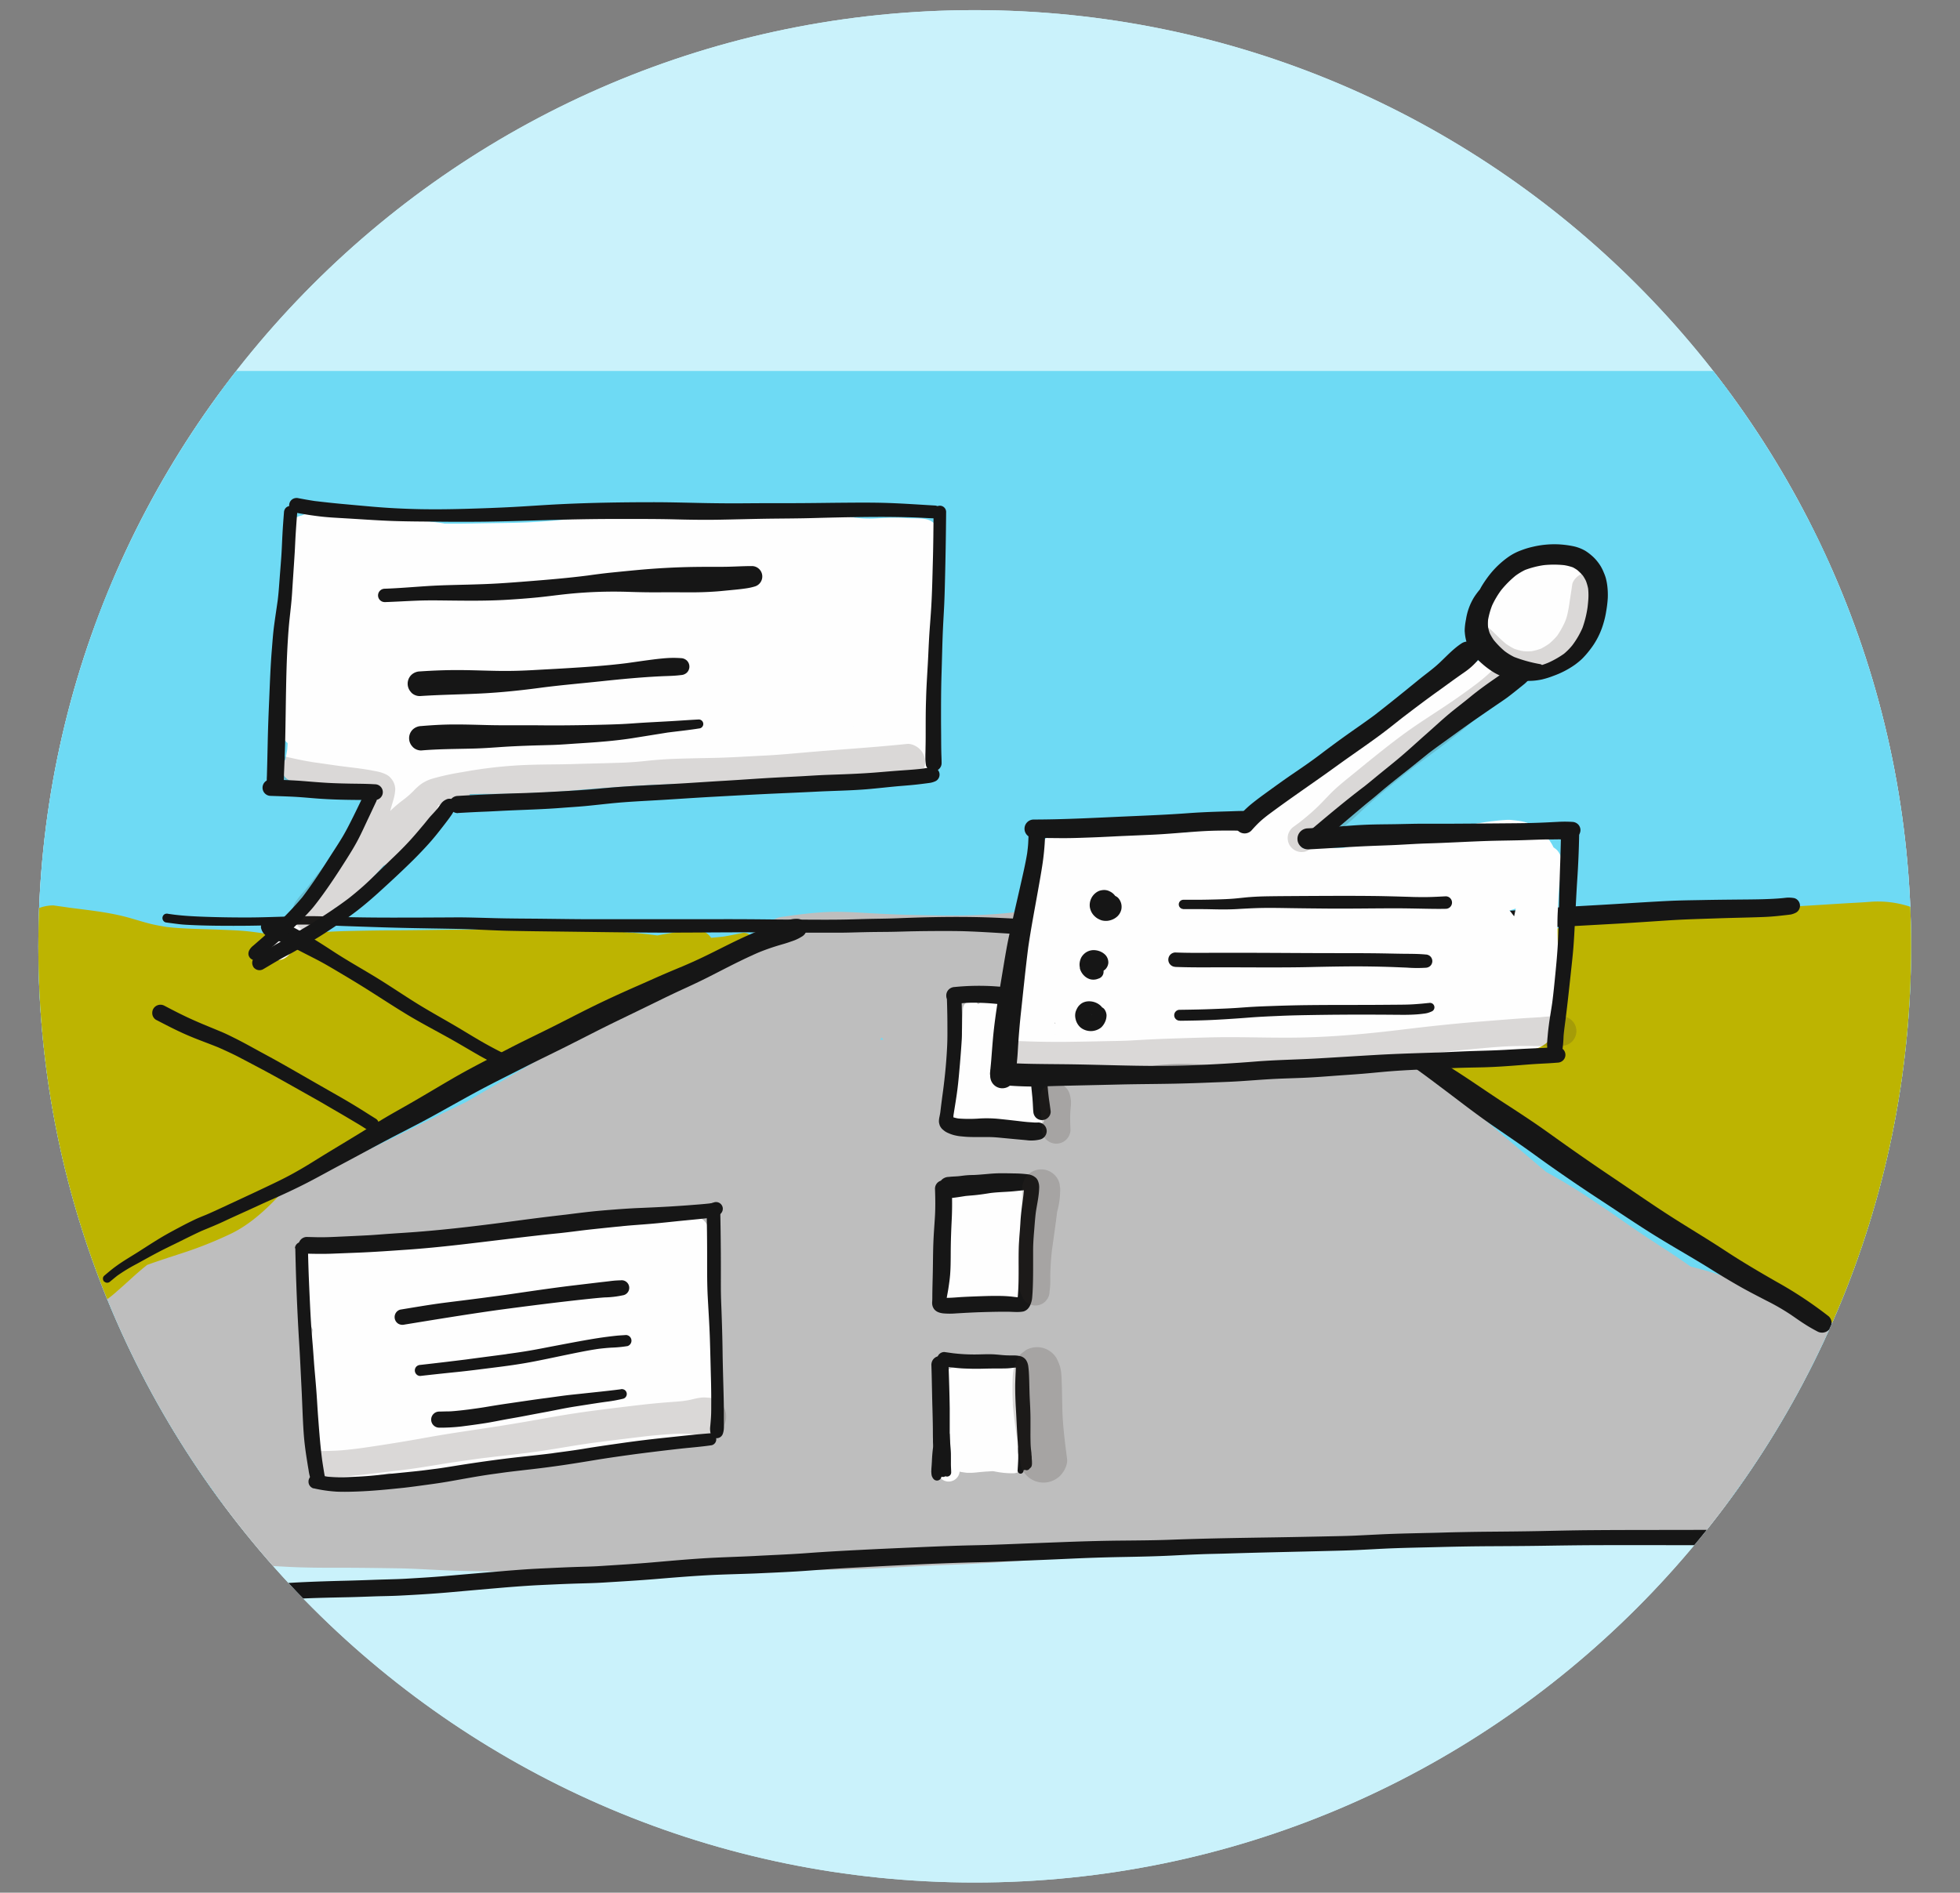 <svg xmlns="http://www.w3.org/2000/svg" xmlns:xlink="http://www.w3.org/1999/xlink" viewBox="0 0 1035.39 1000.01"><rect x="0" y="0" width="1035.39" height="1000.01" fill="#808080" stroke="none"/><defs><style>.cls-1{fill:none;}.cls-2{clip-path:url(#clip-path);}.cls-3{fill:#161616;}.cls-4{fill:#caf2fb;}.cls-5{fill:#6edaf4;}.cls-6{fill:#bebebe;}.cls-7{fill:#fefefe;}.cls-8{fill:#bdb401;}.cls-9{fill:#3c2f2a;opacity:0.18;}</style><clipPath id="clip-path"><path class="cls-1" d="M514.91,994.65c273,0,494.65-221.65,494.65-494.65S787.92,5.35,514.91,5.35,20.26,227,20.26,500,241.9,994.65,514.91,994.65Z"/></clipPath></defs><title>Augmented-Reality</title><g id="Layer_2" data-name="Layer 2"><g id="Augmented_Reality" data-name="Augmented Reality"><g class="cls-2"><path class="cls-3" d="M871.83,591.5l-.15.17a4.54,4.54,0,0,0,.64.46q-.1-.51-.17-1l-.32.4Z"/><path class="cls-4" d="M16,533.27a497.14,497.14,0,0,0,85.8,248.34A504.22,504.22,0,0,0,296.43,949.8,497.52,497.52,0,0,0,514.91,1000a505.79,505.79,0,0,0,134.57-18.35,498.38,498.38,0,0,0,120.71-51.73,503.1,503.1,0,0,0,179.9-183.68,499.16,499.16,0,0,0-10.67-510.44A504.59,504.59,0,0,0,752,59.75,497.59,497.59,0,0,0,628.76,13a500.38,500.38,0,0,0-559,259.11A497.64,497.64,0,0,0,14.91,500q0,16.67,1.09,33.3Zm13.82-98a487,487,0,0,1,97.28-233.6l-.07.09.09-.11.75-1-.47.61A491.42,491.42,0,0,1,325,48.94a496.39,496.39,0,0,1,125.2-34,504.37,504.37,0,0,1,129.42,0,487,487,0,0,1,233.63,97.3,503,503,0,0,1,89.16,89.08l-.47-.61.75,1,.09.11-.07-.09A487,487,0,0,1,1000,435.29a504.35,504.35,0,0,1,0,129.42,487,487,0,0,1-97.68,234.11,503.06,503.06,0,0,1-88.7,88.68l.61-.47-1,.75-.11.09.09-.07a487,487,0,0,1-233.61,97.28,500.5,500.5,0,0,1-129.4,0A487,487,0,0,1,216.08,887.4,491.41,491.41,0,0,1,63.85,689.9a496.31,496.31,0,0,1-34-125.19,504.35,504.35,0,0,1,0-129.42ZM127,798.22l.45.58-.45-.58Zm.56.72.28.37-.28-.37Zm88,88.09.34.26-.34-.26Zm.51.4.57.44-.57-.44ZM813.37,112.31l.85.65-.85-.65Zm88.57,687,.32-.41-.32.41Zm.38-.5.45-.58-.45.58Zm.39-597.12,0,0-.28-.36.3.39Zm-89.47,686.1.36-.28-.39.3,0,0ZM127.41,201.3l-.28.36,0,0,.3-.39Z"/><path class="cls-4" d="M514.91,994.65c273,0,494.65-221.65,494.65-494.65S787.92,5.35,514.91,5.35,20.26,227,20.26,500,241.9,994.65,514.91,994.65Z"/><path class="cls-5" d="M49.73,201.35V789.07a5.41,5.41,0,0,0,5.36,5.36H960.9a5.41,5.41,0,0,0,5.36-5.36V201.35A5.41,5.41,0,0,0,960.9,196H55.09a5.41,5.41,0,0,0-5.36,5.36Zm10.73,226V206.71H955.53v577H60.46V427.4Z"/><path class="cls-5" d="M7.26,201.35H1034.13V789.07H7.26V201.35Z"/><path class="cls-3" d="M583.16,476.14a4.78,4.78,0,1,0-4.78-4.78,4.82,4.82,0,0,0,4.78,4.78Z"/><path class="cls-3" d="M578.57,474.7c.52.88,1,1.77,1.58,2.63a25.93,25.93,0,0,0,2.06,2.84,8.56,8.56,0,0,0,3.78,2.31,9.16,9.16,0,0,0,4.4,0,7.92,7.92,0,0,0,3.43-2,7.08,7.08,0,0,0,2.07-3.83,11.55,11.55,0,0,0,0-4.65,13.81,13.81,0,0,0-1-2.87,10.72,10.72,0,0,0-4.07-4.45,8.5,8.5,0,0,0-8.9.08,7.28,7.28,0,0,0-.74.52l-.08,0a6.93,6.93,0,0,0-3.37,6,6.67,6.67,0,0,0,.92,3.4Z"/><path class="cls-6" d="M1003.42,728c-.73-4.63-4.83-12-8.36-15.15a65.55,65.55,0,0,0-8.23-6.38,40.11,40.11,0,0,0-5.36-2.75c-4.15-1.88-8.15-4-12.24-6-7.86-3.87-15.74-7.75-23.74-11.31-6-2.66-12-5.55-18.36-7.3-4.52-1.25-9.09-2.37-13.56-3.8-4.29-1.37-8.58-2.87-12.92-4.09-2.18-.61-4.34-1.28-6.56-1.75l-.8-.17-4.35-3c-6.95-4.83-14.14-9.28-21.17-14-7.68-5.16-15.19-10.57-22.87-15.72-7-4.67-14-9.3-21.3-13.5q-3.39-2-6.81-3.86c-.9-.76-1.81-1.51-2.71-2.28-13.15-11.19-26.4-22.24-39.26-33.76-6.54-5.86-12.94-11.89-19.58-17.62-8.62-7.45-17.79-14.19-27.07-20.8-6.82-4.86-13.46-10-20.32-14.76-5.81-4.05-11.79-7.81-17.58-11.87-5.58-4.64-11-9.4-16.5-14.17a22.22,22.22,0,0,0-2.61-7.05c-2.75-4.7-7.84-9.13-13.32-10.24-6.89-1.4-13.95-1.78-20.92-2.56-4.46-.63-8.93-1.22-13.43-1.58-4.19-.34-8.39-.59-12.58-.91-8.3-.62-16.58-1.34-24.88-1.84a213,213,0,0,0-25.66-.35c-8.58.52-17.06,1.71-25.6,2.69-16.84,1.94-33.69,1.73-50.61,1.35q-12.51-.28-25-1c-8.3-.47-16.58-1-24.89-.44-7.66.48-15.26,1.55-22.86,2.66l-6.4,2.71a26.86,26.86,0,0,0-9.62,9.62c-.09.15-.17.32-.26.47a23.67,23.67,0,0,0-7.05,2.71c-4.13,1.84-8,4.18-12,6.38-3.51,2-6.95,4.08-10.33,6.27q-11.3,7.33-23.1,13.83c-16.32,9-32.57,18.15-48.64,27.61s-32,18.76-48,28.09c-12.94,6.13-25.72,12.61-38.59,18.89-29.74,14.5-59.72,28.6-88.33,45.24a26.35,26.35,0,0,0-19.27,3c-7,4.2-13.57,9-20.15,13.75q-1.38.19-2.77.49c-5.9,1.3-11.2,5-16.11,8.37-1.88,1.29-3.76,2.7-5.6,4.14-2.3,1-4.64,2-6.92,3.1-9.77,4.62-20.2,11.4-22.48,22.78a16.22,16.22,0,0,0-.84,5.11,15.52,15.52,0,0,0,.15,2.13q.4,3,.81,6a58.62,58.62,0,0,0,2.8,6.47c.92,1.85,3.47,4.64,5.18,6.45a26.75,26.75,0,0,0,3,2.54,27.36,27.36,0,0,0-3.61,32.5,28.32,28.32,0,0,0,17.55,12.92,28.49,28.49,0,0,0,3.87,13.34,29,29,0,0,0,10.35,10.35A27.53,27.53,0,0,0,74,803.19c0,.51-.08,1-.08,1.54a17.42,17.42,0,0,0,2.37,8.79c2,3.47,6.19,7.39,10.38,8l2,.27a27.89,27.89,0,0,0,6.06,2.5l7.31,1a27.69,27.69,0,0,0,6.94-.89q6.83.79,13.68,1.48c9.92,1,19.88,1.46,29.83,2,9.2.46,18.42.48,27.62.46,9.86,0,19.71.15,29.56.29,9.2.13,18.41.79,27.6,1.15,10,.39,20,.48,30,.51,9.74,0,19.47-.09,29.2.09s19.15.5,28.73.81c5.2.17,10.39.23,15.58.35,5,.12,10-.35,15-.55,8.7-.34,17.36-1.16,26.06-1.42,9.77-.3,19.49-.36,29.27-.2,10.39.17,20.72.2,31.11,0,19.51-.38,39-1.82,58.5-2.55,18.36-.68,36.79-1.78,55.09-3.53,19.69-1.89,39.38-4,59.12-5.23,19.48-1.26,39-1.71,58.51-2.29,9.06-.27,18.17-1.06,27.2-1.85,10.49-.92,21-1.8,31.5-2.58,18.79-1.4,37.63-2,56.47-1.59,19.68.44,39.31,1.51,59,2.35,9.72.41,19.45.79,29.16,1.21,10.12.44,20.16,1,30.25-.06,6.75-.68,13.46-1.73,20.21-2.44q4.69-.5,9.38-1.05c1.53,0,3.06-.06,4.6-.17a37.83,37.83,0,0,0,17.07-4c5-2.05,10-5.14,13.28-8.93a34,34,0,0,0,8.77-15.05l.57-4.26a31.2,31.2,0,0,0,2.79-2.46,32.13,32.13,0,0,0,8.55-15.46,29,29,0,0,0,8.35-9l2.91-6.9A29,29,0,0,0,1003.42,728ZM465.71,548.35l.11-.15.82,1.2c-.56-.05-1.11-.1-1.67-.11ZM305.33,753.82a27,27,0,0,0,9.45,2.11,35.5,35.5,0,0,0,9.48.66,47.67,47.67,0,0,0,13.87-3.09c2.93-1.18,5.8-2.38,8.62-3.72q1.28.49,2.62.87c.51.14,1,.26,1.53.37,0,.13.06.27.09.4l1,2.4c-21.24,2.35-42.47,4.8-63.64,7.65C294.09,759.07,299.7,756.41,305.33,753.82ZM254.46,682.6a24,24,0,0,0-.14,6.86l-.88-.54a25.44,25.44,0,0,0-5.59-2.39Zm-26.1,79.88c3.66-2.55,7.48-4.91,11.29-7.26a24.49,24.49,0,0,0,10.54,11.15l-1.43.17c-5.88.7-11.84.86-17.74,1.24-3.77.23-7.52.54-11.28.68Z"/><path class="cls-7" d="M230,428.06c1.4-.14,2.8-.29,4.2-.47l-.41.05a22.35,22.35,0,0,0,4.75-.92l.93-.35a7.05,7.05,0,0,0,4-1.11c.36-.24.72-.46,1.06-.72h0a7.2,7.2,0,0,0,1.57-1.2,7.54,7.54,0,0,0,2.24-5.4.31.31,0,0,0,0-.08,7.69,7.69,0,0,0-1.06-3.94,7.6,7.6,0,0,0-4.66-3.58c-1.37-.27-3.13-.63-4.51-.06a11.11,11.11,0,0,0-2.64,1.23l-1.61,1.24a7.92,7.92,0,0,0-2.33,5.63l-.74.4a13.45,13.45,0,0,1-2,.52,4.43,4.43,0,0,0-3.26,4.29c0,2.24,2,4.69,4.45,4.45Z"/><path class="cls-7" d="M503.61,587.51a5.5,5.5,0,0,0,1.41,2.41,7.34,7.34,0,0,0,2.17,1.61,12.11,12.11,0,0,0,3.43,1.1c2.78.48,5.58.65,8.37,1,3.42.58,6.78,1.38,10.23,1.8,1.33.16,2.66.3,4,.33a24.88,24.88,0,0,0,3.9-.33c2.3-.33,4.29-2.43,5.26-4.39,1.19-2.4,1.42-5,1.7-7.62.16-1.49.21-3,.24-4.51.08-3.37,0-6.74,0-10.11-.05-6.45,0-12.9.06-19.34,0-1.43.06-2.86.1-4.3a19.54,19.54,0,0,0-.24-3.41,8.28,8.28,0,0,0-.58-2.19,7,7,0,0,0-1-2.1c-.49-.67-1-1.32-1.54-1.94a17.33,17.33,0,0,0-3-2.51,21.8,21.8,0,0,0-1.84-1.24,32.66,32.66,0,0,0-6-2.8,21.85,21.85,0,0,0-2.19-.66,14.07,14.07,0,0,0-6.78-.35,10.73,10.73,0,0,0-4.53,2.66,4.68,4.68,0,0,0-3.63-1.85,4.54,4.54,0,0,0-4.47,4.47c-.14,2.4-.26,4.81-.34,7.21s-.13,4.86-.39,7.28-.77,4.58-1.19,6.86c-.59,3.2-1.06,6.41-1.47,9.64-.72,5.66-.72,11.38-1.39,17a23.61,23.61,0,0,0-.62,4.17,5.8,5.8,0,0,0,.37,2.13Zm27.72-4.34-.64-.08a17.24,17.24,0,0,0,1.09-2q.25-.52.47-1.05-.12,1.15-.26,2.29-.07.44-.14.88l-.53-.06Z"/><path class="cls-7" d="M531.17,534.6c.65,5,1.42,9.92,1.82,14.9.37,4.47.86,8.95,1,13.42.14,4.16.06,8.3.35,12.45.15,2.06.32,4.11.44,6.18.06,1,.08,2,.14,3a15.23,15.23,0,0,0,.44,2.91,10.49,10.49,0,0,0,2.32,4,6.9,6.9,0,0,0,3,1.77,7.05,7.05,0,0,0,3.66,0,6.91,6.91,0,0,0,5.05-6.64c0-.55,0-1.1,0-1.65a17.58,17.58,0,0,0-.43-3c-.11-.61-.21-1.21-.3-1.82-.8-6.84-1.22-13.72-1.86-20.58-.35-3.78-.68-7.55-1.08-11.33-.48-4.53-1.11-9.06-1.71-13.58l-.23-1.71a6.49,6.49,0,0,0-12.72,1.28,3.26,3.26,0,0,0,0,.43Z"/><path class="cls-7" d="M499,680.62c1.46,2.49,4,3.84,6.65,4.67a21.6,21.6,0,0,0,3.89.6l2.35.19c1.74.12,3.48.17,5.21.31,4.07.32,8.68.85,12.41-1l.53.34a7.91,7.91,0,0,0,4,1.09c3.33,0,7-2.41,7.68-5.85.78-4,.22-8.15.12-12.22q-.12-4.75-.14-9.49a135.58,135.58,0,0,1,1-17.91c.2-1.36.42-2.72.7-4.07.4-2,1.09-3.85,1-5.89a6.07,6.07,0,0,0-11.32-3.07l-.2.32-.49,0H532a8.38,8.38,0,0,0-.88-.59,16.23,16.23,0,0,0-4.91-1.83,39.88,39.88,0,0,0-4.71-.59,12,12,0,0,0-2.31,0,9.56,9.56,0,0,0-4.87,1.32,7.79,7.79,0,0,0-3,2,14.12,14.12,0,0,0-2,2.09,5.55,5.55,0,0,0-9.42,4c-.16,7.77-.29,15.54-.93,23.29-.32,3.83-.63,7.66-.89,11.49-.11,1.64-.21,3.27-.3,4.92,0,.29,0,.58,0,.88a9.89,9.89,0,0,0,1.17,5Z"/><path class="cls-7" d="M494.62,761.27c.15,5.25.4,10.51.64,15.76a5.86,5.86,0,0,0,11.69.49l.45.16c1.16.19,2.32.36,3.49.5.81,0,1.53,0,2.32,0,1.45-.05,2.89-.24,4.34-.38q1.88-.17,3.75-.32a22.45,22.45,0,0,0,7-1.22,8.07,8.07,0,0,0,3.55-2.07,7.93,7.93,0,0,0,.78-.91,6.83,6.83,0,0,0,6.45-5,21.17,21.17,0,0,0,.12-6.25c-.19-2.39-.44-4.77-.83-7.14-.59-3.63-1.4-7.22-2.06-10.84-.62-3.4-1.08-6.84-1.93-10.18s-2.26-6.87-5.61-8.65a35.65,35.65,0,0,0-5.13-2,31.44,31.44,0,0,0-11-1.8,53.22,53.22,0,0,0-6.32.56,14,14,0,0,0-6,1.9,10.39,10.39,0,0,0-4.28,6.85,63.12,63.12,0,0,0-.86,6.51c-.32,3.15-.51,6.32-.63,9.48-.06,1.66-.08,3.31-.08,5,0,3.19.09,6.37.19,9.55Z"/><path class="cls-7" d="M529.49,763.31a1.72,1.72,0,0,0,1.7-1.7c.59-8.73.91-17.49,1.61-26.22.08-1,.19-2,.27-3s.13-1.9.24-2.85l.33-.85A6.58,6.58,0,0,0,534,727a2.05,2.05,0,0,0-1.52-2,2.09,2.09,0,0,0-2.34,1,3.09,3.09,0,0,0-.52,1.57,8.31,8.31,0,0,0,.13,1.2c0,.22.09.44.15.67,0,2-.29,3.92-.47,5.86s-.3,4.14-.43,6.21c-.26,4.24-.48,8.48-.72,12.72-.14,2.49-.31,5-.48,7.48,0,0,0,.06,0,.1a1.71,1.71,0,0,0,1.69,1.6Z"/><path class="cls-7" d="M516.89,727.32a5.58,5.58,0,0,0,2.55,3.31,5.76,5.76,0,0,0,4.27.56c1.16-.25,2.32-.49,3.49-.69l1.1-.1c.18,3,.22,6,.4,9.05.22,3.69.45,7.38.65,11.07.19,3.53.26,7.05.39,10.58.06,1.71.17,3.42.28,5.13a32,32,0,0,0,.39,3.51,11.34,11.34,0,0,0,1.3,3.58,5,5,0,0,0,5.67,2.31,5.13,5.13,0,0,0,3.69-4.84,65.76,65.76,0,0,0-.05-7c-.06-2.1-.12-4.2-.24-6.3-.26-4.63-.55-9.27-.91-13.9-.19-2.46-.4-4.91-.59-7.36-.24-3-.41-6-.83-9-.06-.52-.15-1.05-.25-1.57a9.32,9.32,0,0,0-.92-2.3,5.22,5.22,0,0,0-1.34-1.64l-1-.79-1.53-.64a7.17,7.17,0,0,0-1.24-.27c-1-.19-1.93-.3-2.89-.4a27.31,27.31,0,0,0-8.47,1,5.51,5.51,0,0,0-4.06,5.43,5.26,5.26,0,0,0,.18,1.39Z"/><path class="cls-7" d="M503.47,769.57a7.66,7.66,0,0,0,3.65,4.74,25.5,25.5,0,0,0,3.69,1.44,27.37,27.37,0,0,0,2.91.39,19.68,19.68,0,0,0,2.31.1c1.44,0,2.87.15,4.31.31,2,.32,4.05.71,6.07,1.09a46.24,46.24,0,0,0,8.68.79,6.88,6.88,0,0,0,0-13.77c-1.22,0-2.41,0-3.61-.13a82.35,82.35,0,0,1-8.52-2.36c-1.5-.48-3-.91-4.53-1.32-1.71-.45-3.49-.61-5.2-1.06a8,8,0,0,0-9.77,9.77Z"/><path class="cls-7" d="M498.54,683.23a4,4,0,0,0,.74,2.13,2.56,2.56,0,0,0,1.89,2.19,3.07,3.07,0,0,0,1.53,0,5,5,0,0,0,.83.43,2.16,2.16,0,0,0,2.89-.76,2.26,2.26,0,0,0,.12-1.93,2,2,0,0,0,.24-.95,2.16,2.16,0,0,0-.22-.94,3.17,3.17,0,0,0,.09-2,3.38,3.38,0,0,0-4.1-2.33c-1.83.48-4,1.76-4,3.92,0,.06,0,.13,0,.19Z"/><path class="cls-7" d="M528,583.81c.13,1.07.26,2.14.43,3.2a14.38,14.38,0,0,0,1,3.42,6.64,6.64,0,0,0,1.84,2.51,6.06,6.06,0,0,0,3.95,1.44,7.92,7.92,0,0,0,3.69-1.15c.21-.12.42-.25.62-.38a4,4,0,0,0,.23.34,2.8,2.8,0,0,0,1,1,1.24,1.24,0,0,0,.47.3,4.67,4.67,0,0,0,1.8.46,7.54,7.54,0,0,0,1.37-.13,4.26,4.26,0,0,0,1.05-.38,2.26,2.26,0,0,0,.28.2,3.56,3.56,0,0,0,1.64.43,2.75,2.75,0,0,0,1.67-.57,3,3,0,0,0,1.65-.85l.48-.61a3,3,0,0,0,.41-1.54,5.45,5.45,0,0,0,0-1,3.86,3.86,0,0,0-1-2.8,3.13,3.13,0,0,0-2.15-.89,3,3,0,0,0-2.62,1.5,5.31,5.31,0,0,0-.25.58,2.74,2.74,0,0,0-.89.17c-.18.07-.35.15-.51.23a9.45,9.45,0,0,0-.78-1.59,3.75,3.75,0,0,0-2.08-1.6,1.82,1.82,0,0,0-.94-.08l-.75.1-.86.37a5.43,5.43,0,0,0-.75.52l-.48.34a17.63,17.63,0,0,1-1.86,1.12l-.42.12h-.07l-.14-.14a6.27,6.27,0,0,1-.32-.56q-.1-.29-.19-.58a1,1,0,0,0,.81-.28,1,1,0,0,0,0-1.36l-.55-.69a3.92,3.92,0,0,1-.27-.42l0-.14v-.12a1.45,1.45,0,0,0-.22-1,1.41,1.41,0,0,0-.32-.35A2.55,2.55,0,0,0,534,582a2.51,2.51,0,0,0-.75-1.81c-.21-.17-.41-.34-.63-.5l-.76-.32a3.28,3.28,0,0,0-1.64,0,5.32,5.32,0,0,0-.82.34l-.7.54a3.61,3.61,0,0,0-.52.7,3,3,0,0,0-.41,1.5c0,.07,0,.15,0,.22a6.44,6.44,0,0,0,.16,1.15Zm6.75,4.6.27.12-.27-.12Zm6.79,3,.45-.34-.45.34Z"/><path class="cls-7" d="M502.14,591.93a2.06,2.06,0,0,0,.93,1.2,3.13,3.13,0,0,0,.81.3,6,6,0,0,0,1.48,0l3.16-.22a2,2,0,0,0,2-2,2,2,0,0,0-2-2l-.73.05a2.43,2.43,0,0,0,0-.3,2.32,2.32,0,0,0-4-1.64,3,3,0,0,0-.81,1.35,2.59,2.59,0,0,0-.06.44c-.16.19-.32.37-.47.57a2.41,2.41,0,0,0-.5,1.44,2,2,0,0,0,.14.75Zm3.53-.23.11,0-.11,0Z"/><path class="cls-8" d="M675.63,499.21c2.17.7,4.34,1.37,6.53,2,2,.6,3.94,1.23,5.84,2,2.45,1.1,4.85,2.32,7.25,3.52,2.75,1.37,5.57,2.62,8.22,4.19a1.91,1.91,0,0,0,1.93-3.31,33.86,33.86,0,0,0-3.3-1.86c-.86-.43-1.74-.82-2.61-1.22-1.69-.77-3.39-1.52-5.09-2.27s-3.58-1.59-5.41-2.29-3.53-1.24-5.33-1.78c-2.39-.73-4.78-1.46-7.16-2.24a1.67,1.67,0,0,0-2,1.16,1.64,1.64,0,0,0-.06.44,1.7,1.7,0,0,0,1.22,1.59Z"/><path class="cls-8" d="M770.81,569.74l-.1-.08-2.68-2Z"/><path class="cls-8" d="M1035.39,548.08a28.37,28.37,0,0,0-3.81-13.86,38.17,38.17,0,0,0-6.26-7.93l-1-1a24.52,24.52,0,0,0,.33-3.95c.3-2.88-.45-5.73-1-8.55s-2.3-5.63-3.59-8.32l-.15-.29c0-.26.05-.52.08-.79a16.92,16.92,0,0,0,1-2.58c2.72-9.57-3.27-19.26-12.93-22.05a53.88,53.88,0,0,0-19.27-2.34c-4.88.41-9.79.61-14.68.91-9.34.56-18.68,1.21-28,1.7-20.28,1.07-40.58,1.5-60.87,2.39-6.23.27-12.44.55-18.64,1.16-7.55.73-15.08,2-22.52,3.4-5.82,1.1-11.58,2.44-17.36,3.73-4.62,1-9.27,1.8-14,2.46-18,2-36.26,1.55-54.35,1.06-19.4-.54-38.64-2.93-58-4.67-4.27-.38-9.08,2-12,4.82a16.43,16.43,0,0,0-2.75,3.53l-1.64-.18c-.37-.08-.73-.17-1.09-.28-2-1-4-2.09-5.9-3.21a7.47,7.47,0,0,0-9.93,2.53,6.71,6.71,0,0,0-1,3.49,7.08,7.08,0,0,0,3.57,6.12c2.39,1.37,4.87,2.66,7.15,4.2,1.2,1,2.38,2.08,3.61,3.07a45.92,45.92,0,0,0,8.16,5.18c1.63.83,3.29,1.61,4.91,2.45,2,1,3.93,2.3,5.87,3.47,3.35,2,6.75,3.93,10.17,5.83s7.12,3.78,10.6,5.82,6.93,3.9,10.33,6c6.52,4,13.09,7.87,19.25,12.36,2.7,2,5.42,4,8.13,6,4.26,3.33,8.48,6.67,12.82,9.91,8,6,16.09,11.83,24.37,17.44,8,5.42,16.14,10.6,24.3,15.77,8.38,5.31,16.37,11.18,24.39,17s16,11.2,24.13,16.71q12.37,8.41,25.32,16c4.48,2.63,9,5.19,13.45,7.85,4.26,2.54,8.34,5.36,12.51,8,8.22,5.25,16.68,10.13,24.9,15.38s16.59,10.68,25,15.81q7.64,4.66,15.42,9.11c2.42,1.38,4.81,2.82,7.23,4.19,2.87,1.62,5.92,2.75,8.89,4.17a11.07,11.07,0,0,0,13.09-1.63c4-3.89,4.35-11,0-14.79a61.45,61.45,0,0,0-11.7-8l.44,0a20.58,20.58,0,0,0,14.26-5.71c7.61-7.37,8-20.27,0-27.6a54.78,54.78,0,0,0-6-4.71,20.13,20.13,0,0,0,2.35-3.12,19.85,19.85,0,0,0,2.88-10.34l-.2-1.41a20.51,20.51,0,0,0,3.91-3,19.72,19.72,0,0,0,3.24-24.29,43.18,43.18,0,0,0-5.74-7.5,21.56,21.56,0,0,0,5.12-5.78,20.88,20.88,0,0,0-1.41-23.46,24.3,24.3,0,0,0,2.95-6.12C1030.81,564.67,1035.39,556.63,1035.39,548.08ZM799.33,528.81l1.12.93-1.93-1Z"/><path class="cls-8" d="M397.73,496.48a4.86,4.86,0,0,0-5.88-3.46c-3.16.58-6.27,1.31-9.45,1.8-2.24.29-4.49.5-6.74.67a11.56,11.56,0,0,0-1-1.22c-1.84-1.9-4.94-3.57-7.64-3.27-5.58.61-11,1.74-16.59,2.67-1,.17-2.08.39-3.12.58l-3.5-.43.47.07c-8.6-1.15-17.22-1.63-25.89-2-4.49-.21-9-.24-13.48-.43s-9-.39-13.54-.57c-9-.36-18,.15-27.06.22-9.27.07-18.55,0-27.82.13-9.11.11-18.21.28-27.3.31s-18,.19-27,.41c-11.54.3-23,1.41-34.52,2.54h-.07c-5.43-.86-10.84-1.79-16.3-2.39-5.07-.56-10.19-.69-15.28-.9-9.28-.39-18.58-.38-27.82-1.41-3.2-.51-6.38-1.07-9.53-1.89-4.47-1.15-8.85-2.64-13.34-3.75-9.47-2.35-19.12-3.33-28.75-4.58L34,479.19l-5.78-.8a21,21,0,0,0-11,3.07,22.56,22.56,0,0,0-10,13.44A23.34,23.34,0,0,0,9.5,512.22l1.16,1.56a23.17,23.17,0,0,0-4.23,3.42,23.34,23.34,0,0,0,0,32.19L10.89,553a22,22,0,0,0,4.92,2.19,15.37,15.37,0,0,0-2.41,3.2,15.66,15.66,0,0,0-1.55,11.56c-1,1-2,2-3,3a18.12,18.12,0,0,0-3.19,4.49c-.89,1.67-1.92,5-1.7,6.95.14,1.38.32,2.76.52,4.13a24.21,24.21,0,0,0,2.7,5.7c.51.86,1.07,1.71,1.62,2.55.81,1.24,1.63,2.47,2.44,3.72a19.15,19.15,0,0,0-2,4.75,19.6,19.6,0,0,0,1.68,14.25q.05.33.11.67a12.4,12.4,0,0,0,2.42,5.06,14.52,14.52,0,0,0-2.06,5.36,14.81,14.81,0,0,0,.27,8c.16.46.32.88.48,1.27q-1.14.89-2.27,1.81C7,643.87,4.29,649,4.77,652.75c.37,3,.47,5.53,2,8.2l.26.44a15.74,15.74,0,0,0-2.18,4.78c-1,3.59-.79,8.83,1.51,11.95l0,.06a16.77,16.77,0,0,0-1.06,11.47,16.19,16.19,0,0,0,7.18,9.67l3.73,1.63a15.14,15.14,0,0,0,8.31,0c10-4.28,20.69-7.38,30.1-13.08a60.93,60.93,0,0,0,7.61-6c1.55-1.35,3.1-2.71,4.62-4.1,3.11-2.82,6.19-5.63,9.44-8.29l1.44-1.15c5.95-2.17,12-4.09,18-6.06a209.14,209.14,0,0,0,26.57-10.58c7.91-3.87,14.95-9.7,21.23-15.94,2.8-2.79,5.4-5.79,8.21-8.56,1.63-1.6,3.3-3.14,5-4.65q8.26-4,16.31-8.5c3-1.68,5.91-3.6,8.83-5.49,3.1-2,6.31-3.83,9.42-5.81,6-3.81,11.9-7.74,18-11.37a206.65,206.65,0,0,1,18.53-9.9c6.76-2.77,13.65-5.2,20.45-7.9,8.54-3.38,16.86-7.41,25.26-11.17,7.26-3.12,14.57-6.18,21.52-10,6.35-3.49,12.56-7.09,19.14-10.09,4.85-2.11,9.69-4.21,14.47-6.47,5-2.36,9.85-5.18,14.73-7.85s9.34-5.6,14.11-8.23c4.94-2.72,10.13-5,15-7.88a11.16,11.16,0,0,0,4.82-6.29c5.71-.9,11.44-1.71,17.09-3C396.94,502,398.4,499,397.73,496.48Z"/><path class="cls-7" d="M164.85,488.58a4.86,4.86,0,0,0,3.74.49,5.12,5.12,0,0,0,2.9-2.23c.67-1,1.36-1.91,2-2.86q1.73-2.19,3.55-4.29a3.57,3.57,0,0,0,2.79-.51,54.63,54.63,0,0,0,4.39-3.72l4-3.51c2.17-1.93,4.32-3.87,6.38-5.92s4.17-4.41,6.2-6.67l1.53-1.7c1.54-1.54,3-3.18,4.48-4.76a4.09,4.09,0,0,0,1-3.92,4,4,0,0,0-3.88-3,5.82,5.82,0,0,0-3.06,1.2c-.74.5-1.44,1.07-2.14,1.62-.3.23-.58.48-.87.73q.54-1.24,1-2.51a6.25,6.25,0,0,0-1.64-6.2l-.08-.07a6.48,6.48,0,0,0-10.06,1.3,29.08,29.08,0,0,1-1.59,2.46l-1.49,2c-1.15,1.54-2.33,3.06-3.48,4.6a39.57,39.57,0,0,0-2.93,4.4c-1,1.79-1.91,3.6-2.84,5.4-1.77,3.4-3.32,6.91-5,10.37a72.72,72.72,0,0,1-6.71,10.64,3.92,3.92,0,0,0-.7,2.29,5.21,5.21,0,0,0,2.45,4.35Zm8-3.72.23-.29-.23.29Z"/><path class="cls-7" d="M141,505.07a7.65,7.65,0,0,0,7.43,2,6.74,6.74,0,0,0,2.33-1,9.79,9.79,0,0,0,2.35-2.07c1.38-1.59,3.15-2.83,4.45-4.48a33.5,33.5,0,0,1,2.2-2.57c1-1,2.12-2,3.17-3a21.48,21.48,0,0,0,3.56-3.69,8.91,8.91,0,0,0,1-2.16c.32-.29.65-.58,1-.89a38,38,0,0,0,2.91-3.44l1.15-1.48a7.34,7.34,0,0,0-6.34-11,7,7,0,0,0-5.19,2.15,35.29,35.29,0,0,0-3.73,5.17,15.16,15.16,0,0,0-.93,2.15,17.64,17.64,0,0,0-1.79,1.4,18.47,18.47,0,0,0-2.26,2.55c-.72.85-1.54,1.61-2.27,2.45-.57.65-1.09,1.36-1.72,2-.5.37-1,.73-1.54,1.06a27.67,27.67,0,0,1-3.21,1.88h0a10.34,10.34,0,0,0-2.54,1.72,7.36,7.36,0,0,0-2.34,5.59,7.77,7.77,0,0,0,2.34,5.74Zm14.69-21.84,0-.31,0,0-.06.36Zm.06-.45,0-.13s0,.09,0,.13Z"/><path class="cls-3" d="M86.15,486.27a2.26,2.26,0,0,0,1.42,1.1c2.37.33,4.74.64,7.11.93,2.2.26,4.45.36,6.67.46,4.16.19,8.32.3,12.47.35,8.41.09,16.84.08,25.24-.13,4.07-.1,8.13-.29,12.2-.38s8.41-.11,12.61-.06,8.26.29,12.39.5c4.37.23,8.75.35,13.13.5,8.66.3,17.31.59,26,.77,8.88.19,17.77.31,26.65.49s18,.83,27,1c8.75.19,17.49.29,26.25.39,18,.22,36.06.52,54.09.57,17.73.05,35.45-.26,53.17-.11q13.81.12,27.6.15c4.27,0,8.53,0,12.8,0,4.62,0,9.25-.18,13.87-.28,4.33-.1,8.66-.11,13-.16s8.64-.23,13-.31c4.63-.09,9.28-.12,13.92-.14,4.15,0,8.31,0,12.46.11,8.71.28,17.4.86,26.09,1.41,8.9.55,17.8.77,26.71,1.1,4.26.16,8.52.35,12.78.5s8.26.21,12.4.32c9.11.24,18.22.36,27.33.57,17.85.42,35.7.56,53.55.54q13.06,0,26.13-.51c4.22-.15,8.43-.46,12.65-.57,4.69-.12,9.37-.21,14.05-.3q13.55-.28,27.09-.94c4.29-.21,8.58-.5,12.87-.7,4.64-.22,9.28-.4,13.92-.61,9-.4,18-1.13,27-1.66,4.37-.25,8.73-.49,13.09-.8,4.63-.34,9.27-.67,13.91-.92,9-.5,18.09-1,27.13-1.51,8.66-.52,17.31-1.12,26-1.68s17.08-.75,25.6-1.05c8-.28,16-.39,24-.7q3.89-.15,7.75-.55l4.31-.47q1.25-.14,2.48-.31a11.13,11.13,0,0,0,2.75-1,4.3,4.3,0,0,0,1.5-1.5,4.22,4.22,0,0,0,0-4.23,4,4,0,0,0-2.51-1.93,18.39,18.39,0,0,0-3.36-.26c-.89.05-1.78.17-2.67.26-2.15.21-4.3.34-6.45.44-3.75.18-7.5.24-11.25.28-8.32.08-16.63.14-25,.31-4.18.08-8.37.13-12.55.26s-8.51.37-12.76.61c-8.82.5-17.62,1.08-26.44,1.59-9.16.54-18.33,1-27.47,1.67s-18.29,1.22-27.43,1.88c-4.32.3-8.63.65-13,.95-4.69.32-9.39.54-14.08.79-8.91.46-17.8,1.18-26.71,1.62s-17.82.74-26.73,1c-8.54.24-17.06.93-25.6,1.1q-6.82.14-13.63.23c-4.49.06-9,0-13.47,0-9.21-.05-18.42-.17-27.63-.32-8.62-.14-17.24-.34-25.85-.37-8.81,0-17.62-.19-26.43-.27-8.55-.08-17.09-.39-25.64-.49-4.56-.06-9.12-.13-13.68-.28-4.31-.15-8.61-.4-12.92-.59-17.68-.8-35.37-.46-53,.24-4.19.17-8.39.23-12.58.3-4.55.08-9.11.24-13.66.35-8.92.2-17.85.09-26.77.06-9.11,0-18.21-.15-27.32-.2s-17.95,0-26.92,0c-17.91,0-35.81,0-53.72,0-8.66,0-17.31-.14-26-.24-8.83-.1-17.66-.09-26.49-.34-4.6-.13-9.21-.26-13.81-.35s-9,0-13.48,0q-13.1.09-26.21.08c-8.84,0-17.68-.1-26.51-.31-4.15-.1-8.29-.32-12.43-.41s-8.3,0-12.45.07c-8.33.17-16.65.57-25,.58s-16.7-.12-25-.46c-4.49-.19-9-.45-13.43-1l.63.09-4-.55A2.6,2.6,0,0,0,87,483a2.36,2.36,0,0,0-1.1,1.42,2.39,2.39,0,0,0,.24,1.83Z"/><path class="cls-3" d="M55.08,677.12a2.22,2.22,0,0,0,3.09,0c1.21-1,2.42-2,3.66-3a88.88,88.88,0,0,1,10.26-6.25c3.88-2.13,7.74-4.29,11.65-6.34,3.69-1.93,7.46-3.71,11.18-5.55s7.64-3.81,11.52-5.59c4.08-1.7,8.18-3.34,12.17-5.23,4.35-2.06,8.73-4,13.11-6,3.93-1.79,7.84-3.62,11.79-5.36,4.38-1.93,8.72-3.91,13-6,7.94-3.8,15.58-8.18,23.35-12.29,8.11-4.29,16.15-8.71,24.28-13s16.13-8.25,24.08-12.61c8.16-4.48,16.25-9.09,24.45-13.5s16.47-8.46,24.71-12.67,16.43-8.08,24.59-12.23c7.94-4,15.87-8.12,23.89-12s16-7.74,23.91-11.62q6-2.94,12.09-5.72,5.93-2.71,11.76-5.61c7.92-4,15.71-8.17,23.79-11.81q2.11-1,4.24-1.86c3.38-1.35,6.79-2.51,10.28-3.54,1.77-.52,3.53-1,5.28-1.64.82-.27,1.63-.55,2.44-.86a22.23,22.23,0,0,0,3.87-1.95,5,5,0,0,0-2.55-9.4,12.75,12.75,0,0,0-4.41.65c-1,.37-1.93.79-2.91,1.17-1.93.75-3.91,1.38-5.89,2a126.25,126.25,0,0,0-13.06,5.06c-8,3.56-15.7,7.71-23.59,11.47-3.36,1.61-6.75,3.12-10.18,4.59-4.15,1.73-8.3,3.45-12.42,5.26s-8,3.58-12.08,5.35c-8.24,3.62-16.41,7.35-24.48,11.34s-15.9,8.14-23.92,12.07q-6.3,3.08-12.59,6.19c-4.2,2.09-8.35,4.27-12.52,6.42-7.94,4.09-15.88,8.17-23.61,12.66-8.08,4.69-16.06,9.53-24.18,14.16-3.86,2.2-7.75,4.36-11.58,6.63s-7.79,4.71-11.67,7.12c-7.67,4.76-15.45,9.34-23.13,14.09-4,2.49-8,5-12.15,7.31-3.82,2.19-7.77,4.18-11.74,6.09-8.12,3.91-16.32,7.7-24.5,11.5-3.75,1.74-7.47,3.5-11.27,5.14-2.12.87-4.28,1.71-6.35,2.7s-4.11,2-6.12,3.06c-4.06,2.15-8.14,4.29-12.07,6.67s-7.55,4.74-11.31,7.14-7.81,4.72-11.51,7.38q-.94.67-1.86,1.38c-1.66,1.28-3.25,2.64-4.85,4a1.89,1.89,0,0,0-.64,1.47,2.31,2.31,0,0,0,.64,1.61ZM59.93,670l.15-.11-.44.34.3-.23Z"/><path class="cls-3" d="M652.7,494.59c4.33,3.69,8.88,7.12,13.21,10.81,4.09,3.5,8,7.25,12.14,10.64,4.6,3.75,9.32,7.32,14,10.92,4.53,3.46,9.08,6.85,13.85,10,9.5,6.23,19.27,12,28.7,18.35,4.63,3.12,9.14,6.42,13.7,9.63s9,6.6,13.53,10c9,6.74,17.84,13.69,27.11,20.06,4.79,3.29,9.59,6.57,14.36,9.88,4.54,3.15,9,6.45,13.5,9.66Q831,624.62,845.67,634.2c9.56,6.26,19,12.69,28.72,18.72,9.89,6.14,20.07,11.8,29.94,18q7.24,4.54,14.65,8.76c4.6,2.61,9.28,5,14,7.45a120.68,120.68,0,0,1,13,7.48c2.15,1.46,4.29,3,6.46,4.41a82.1,82.1,0,0,0,7.55,4.43,5.11,5.11,0,0,0,6.1-.79,5.05,5.05,0,0,0,1.48-3.56,4.83,4.83,0,0,0-1.48-3.56,212.17,212.17,0,0,0-27.42-18.19c-9.53-5.45-18.95-11-28.12-17.06-9.75-6.39-19.79-12.3-29.57-18.63-9.6-6.21-19-12.77-28.47-19.14q-14.51-9.74-28.74-19.89c-4.51-3.21-9-6.46-13.56-9.56q-7.21-4.87-14.53-9.59c-9.41-6.07-18.55-12.55-28-18.54s-19-11.68-28.36-17.68c-9.57-6.11-19.24-12-28.77-18.22-4.77-3.09-9.37-6.43-13.95-9.8s-8.93-6.48-13.32-9.81c-3.17-2.48-6.25-5.06-9.34-7.65s-6.34-5-9.56-7.42c-2.14-1.68-4.22-3.4-6.29-5.16a4,4,0,0,0-2.7-1.12,3.81,3.81,0,0,0-2.69,1.12,4,4,0,0,0-1.12,2.81,3.34,3.34,0,0,0,1.12,2.59Zm30.23,14.57,0,0,.27.21-.23-.17Z"/><path class="cls-3" d="M496.29,594.23a6.2,6.2,0,0,0,1.35,2.23,13.51,13.51,0,0,0,1.78,1.43,8.75,8.75,0,0,0,1.33.7,19.82,19.82,0,0,0,2.45.95,23,23,0,0,0,4.9.9c1.06.1,2.11.21,3.17.25,4.16.19,8.33,0,12.49.12,2,.06,4,.27,6,.46l6.51.61,5.8.53a19.63,19.63,0,0,0,7.51-.39,4.62,4.62,0,0,0,3.35-4.39,4.57,4.57,0,0,0-1.33-3.22,4.37,4.37,0,0,0-3.22-1.33,18.29,18.29,0,0,1-3-.06c-.84-.06-1.69-.1-2.53-.17-1.63-.14-3.26-.34-4.88-.53q-5.25-.62-10.51-1.16a66.19,66.19,0,0,0-9.92-.19,75.65,75.65,0,0,1-11.27,0,21.25,21.25,0,0,1-2.62-.61c0-.5,0-1,.1-1.5.69-4.38,1.44-8.74,2-13.14s.92-8.7,1.3-13.05.72-8.87,1-13.31c.12-2.15.1-4.3.11-6.45s0-4.43,0-6.65q-.08-5-.28-10a3.86,3.86,0,1,0-7.72,0c.17,4.58.28,9.15.31,13.74,0,4,.08,8-.1,12.06-.36,8.21-1.14,16.38-2.22,24.53-.51,3.73-1,7.46-1.43,11.19-.12.75-.26,1.49-.42,2.23a11.18,11.18,0,0,0-.3,2.33,5.07,5.07,0,0,0,.35,1.92Z"/><path class="cls-3" d="M501.22,529.08a4.31,4.31,0,0,0,3.17,1.32c2.3-.22,4.6-.44,6.91-.55,2.13-.11,4.29-.08,6.43,0a120.56,120.56,0,0,1,12.37,1c2.84.4,5.68.82,8.54,1,2.24.13,4.46.11,6.7.08a109.72,109.72,0,0,1-.26,13.44c-.2,4.58-.47,9.17-.62,13.75a121,121,0,0,0,.24,13.76c.18,2.25.43,4.49.64,6.73s.3,4.35.42,6.53c0,.35.06.72.1,1.08a4.87,4.87,0,0,0,1.34,3.24,4.59,4.59,0,0,0,6.5,0,4.36,4.36,0,0,0,1.34-3.24c-.21-1.64-.45-3.27-.68-4.9v0a118.74,118.74,0,0,1-1.21-13.35c-.1-4.63,0-9.26.21-13.9s.37-9.38.6-14.07c.11-2.19.29-4.39.18-6.59-.09-1.77-.26-3.51-.52-5.26a6.71,6.71,0,0,0-.44-1.59,5.85,5.85,0,0,0-1.33-2.27,9.29,9.29,0,0,0-2-1.37,10.24,10.24,0,0,0-3.62-.83c-3.36-.35-6.74-.6-10.11-.95s-7-.77-10.46-1a129.19,129.19,0,0,0-21.3.35,4.77,4.77,0,0,0-3.17,1.32,4.47,4.47,0,0,0,0,6.34Z"/><path class="cls-3" d="M493.2,691.34c1.18,1.77,3.09,2.37,5.1,2.6a40,40,0,0,0,6.86,0c4.67-.27,9.33-.54,14-.67,4.43-.12,8.87-.24,13.31-.19,2.73,0,5.54.39,8.23-.17a5.35,5.35,0,0,0,2.22-1.34,7,7,0,0,0,1.36-2.13,12.14,12.14,0,0,0,1-4.07q.18-2.13.27-4.26c.21-4.74.21-9.51.21-14.27,0-2.1,0-4.2,0-6.3,0-3.27.23-6.51.5-9.77.29-3.41.5-6.83.93-10.24.62-4.19,1.61-8.34,1.75-12.57a8.8,8.8,0,0,0-.47-3.62,5.07,5.07,0,0,0-1.2-2,9.09,9.09,0,0,0-1.42-1,8.2,8.2,0,0,0-2.77-.87,64.27,64.27,0,0,0-7.63-.48c-2.42-.06-4.85-.1-7.28-.08s-4.57.2-6.86.4-4.8.43-7.21.52c-1.14,0-2.29.05-3.42.14s-2.45.27-3.67.42c-1.91.23-3.85.2-5.76.44a5.49,5.49,0,0,0-4.23,2,4.44,4.44,0,0,0-3.1,4.24c.19,5.11.26,10.18-.06,15.28-.3,4.69-.67,9.37-.83,14.08s-.17,9.6-.26,14.41c-.08,4.37-.24,8.73-.26,13.1,0,1,0,2.06-.1,3.1q0,.2,0,.41a5.28,5.28,0,0,0,.85,2.94ZM533.64,685c-1.59-.15-3.18-.24-4.79-.27-3.36-.07-6.72,0-10.09.12s-6.64.23-10,.41c-2.86.15-5.76.47-8.64.47.29-1.67.63-3.34.88-5,.37-2.47.74-4.94.93-7.43.36-4.83.26-9.67.33-14.5s.25-9.4.48-14.1c.2-3.93.26-7.85.19-11.78l.23,0c1.09-.12,2.18-.27,3.27-.43l3.5-.55c2.07-.23,4.15-.33,6.21-.58,2.34-.27,4.68-.62,7-1,3.3-.42,6.61-.52,9.93-.74,1.61-.1,3.2-.26,4.8-.43,1-.1,2-.22,3-.29,0,.4-.07.81-.11,1.21-.11,1.32-.28,2.63-.45,3.94-.55,4-1.06,8-1.28,12.1-.24,4.34-.72,8.67-.84,13-.09,3.18-.08,6.36-.07,9.54,0,5.5,0,11-.47,16.45l-.06.3c-1.32-.11-2.63-.32-3.94-.45Z"/><path class="cls-3" d="M492,720.69c.27,7.8.34,15.61.57,23.41.1,3.67.19,7.35.23,11,0,1.77,0,3.54.05,5.31,0,.19,0,.39,0,.59a18,18,0,0,0,.08,2,19.12,19.12,0,0,0,.34,2.18,7,7,0,0,0,1,2.13,4,4,0,0,0,4.47,1.82,3.91,3.91,0,0,0,1.75-1,4.32,4.32,0,0,0,1.16-2.8,33.31,33.31,0,0,0,.05-5.07c0-1.73,0-3.46,0-5.18,0-3.67,0-7.35,0-11-.11-7.8-.37-15.61-.64-23.41a4.52,4.52,0,0,0-9-.14s0,.09,0,.14Z"/><path class="cls-3" d="M495.51,720.07a3.66,3.66,0,0,0,2.28,1.75c3.59.5,7.17,1,10.8,1.21,3.42.15,6.85.24,10.28.14,3.14-.08,6.27-.13,9.42-.12,1.41,0,2.82,0,4.24-.09s2.72-.32,4.08-.37c0,1.47-.12,3-.17,4.42-.08,1.87-.14,3.73-.15,5.6,0,3.73.12,7.45.34,11.18.2,3.45.37,6.9.54,10.35s.44,6.91.61,10.37c.12,2.37-.1,5,1.22,7a3.27,3.27,0,0,0,3.63,1.48,3.2,3.2,0,0,0,1.42-.83,3,3,0,0,0,.94-2.27c-.1-.83-.08-1.67-.17-2.5s-.21-1.7-.28-2.56c-.14-1.67-.15-3.35-.18-5s0-3.56,0-5.34,0-3.36,0-5c0-3.66-.23-7.32-.4-11s-.19-7.24-.33-10.86c-.07-1.8-.15-3.6-.39-5.38a8.1,8.1,0,0,0-1.14-3.54,5.25,5.25,0,0,0-2.86-2.1,15,15,0,0,0-3.9-.45c-1.64,0-3.3,0-4.94-.12s-3.47-.34-5.21-.44c-3.62-.22-7.26.08-10.88.05a94.14,94.14,0,0,1-10.81-.65l-3.64-.51-1-.14a3.79,3.79,0,0,0-1.92.52,3.83,3.83,0,0,0-1.75,2.28,3.76,3.76,0,0,0-.13,1,3.84,3.84,0,0,0,.52,1.92Zm7.72-5.11h0Zm34.06,7.63.17.13-.17-.13Z"/><path class="cls-3" d="M76.36,842.52c4.61.81,9.22,1.49,13.87,2.07,4.24.52,8.54.72,12.81.89s8.4.3,12.6.35c4.51,0,9,0,13.54-.16s9.11-.19,13.67-.3,9.11-.37,13.67-.62c9.39-.49,18.81-.66,28.21-.86,4.2-.1,8.4-.26,12.6-.41,4.51-.16,9-.18,13.53-.41,9.1-.45,18.19-1,27.27-1.81s18-1.6,27-2.37q6.61-.56,13.24-1c4.63-.32,9.28-.5,13.91-.72,4.31-.2,8.62-.37,12.94-.5s8.85-.22,13.27-.49c9.23-.57,18.47-1.1,27.68-1.86,9-.75,18-1.49,27.07-2,8.88-.5,17.78-.63,26.65-1,9.21-.43,18.41-.8,27.6-1.49s18.09-1.26,27.15-1.73c18.46-1,36.92-1.94,55.4-2.49,4.44-.14,8.88-.2,13.32-.35,4.65-.15,9.3-.36,13.94-.54q13.59-.5,27.16-1.13,13.93-.66,27.87-.92c9-.16,18-.34,27-.79,4.8-.24,9.6-.48,14.4-.66,4.39-.18,8.79-.23,13.18-.36q14.17-.44,28.36-.77,13.51-.31,27-.65c4.79-.12,9.58-.23,14.37-.45s9.57-.5,14.36-.73c9.51-.46,19-.59,28.53-.84,9.13-.24,18.27-.41,27.42-.46s18.46-.09,27.69-.23,18.27-.28,27.4-.32c18.58-.06,37.17,0,55.75,0,8.82,0,17.64,0,26.47,0q6.87,0,13.72.15a109.77,109.77,0,0,0,13.43-.12,4.74,4.74,0,0,0,3.11-1.29,4.41,4.41,0,0,0-3.11-7.52c-9.05.19-18.09.4-27.14.49s-18.09.18-27.14.21c-18.66.06-37.32,0-56,.15-9.11.06-18.23.28-27.34.47-9.44.19-18.87.27-28.31.35-9.17.08-18.33.3-27.49.55-9.44.25-18.89.39-28.32.83-4.65.22-9.3.47-13.94.68s-9.3.28-13.95.38q-14.08.31-28.16.54c-18.49.28-37,.56-55.44,1.26-9,.34-17.93.37-26.89.46-9.43.1-18.85.37-28.27.72-8.7.34-17.4.64-26.1,1q-7.36.3-14.72.55c-4.59.15-9.18.21-13.76.34-9.1.26-18.2.67-27.31,1.06s-17.92.79-26.88,1.25c-9.46.48-18.9,1-28.34,1.71-9.13.67-18.27,1-27.42,1.5-9,.46-17.91.66-26.85,1.22s-18,1.38-27,2.16c-9.19.8-18.42,1.33-27.63,1.93-4.4.29-8.81.35-13.21.5s-8.63.34-13,.55-8.79.4-13.17.7c-4.71.32-9.41.7-14.11,1.1q-13.45,1.12-26.89,2.3c-4.44.39-8.88.73-13.34,1s-8.67.57-13,.73c-4.6.16-9.19.26-13.78.43s-9,.32-13.51.43c-8.35.2-16.71.46-25,.87-4.26.21-8.51.55-12.76.73-4,.17-8,.24-12,.39-4.31.15-8.61.37-12.92.51-3.84.13-7.67.19-11.51.25-4.05.08-8.11.13-12.16.06s-7.81-.35-11.71-.74c-2.31-.32-4.6-.7-6.9-1.11a3.52,3.52,0,0,0-2.55.34,3.31,3.31,0,0,0-1.52,2,3.08,3.08,0,0,0-.11.81,3.25,3.25,0,0,0,2.42,3.26Z"/><path class="cls-3" d="M82.51,538.87c5.81,3,11.64,6.07,17.7,8.59,5,2.11,10.19,3.94,15.25,6,3.62,1.63,7.26,3.26,10.78,5.1q5.61,2.94,11.2,5.9c7.54,4,15,8.24,22.43,12.42,3,1.7,6.07,3.39,9.08,5.12s5.8,3.4,8.71,5.07,5.68,3.34,8.5,5c1.37.83,2.75,1.62,4.12,2.46s2.84,1.85,4.31,2.68a3.64,3.64,0,1,0,3.67-6.28c-3.25-2-6.46-4.1-9.73-6.1s-6.81-4.09-10.28-6.06q-10.75-6.12-21.47-12.29c-3.83-2.2-7.67-4.38-11.53-6.52-3.6-2-7.24-3.93-10.84-5.92s-7.15-3.91-10.8-5.72c-2-1-4-2-6.07-2.88s-4.18-1.75-6.28-2.61l-4.5-1.87c-3-1.27-5.9-2.55-8.81-3.94-3.75-1.79-7.43-3.7-11.1-5.63A4.38,4.38,0,0,0,81,533a4.29,4.29,0,0,0-.57,2.16,4.18,4.18,0,0,0,2.11,3.74Z"/><path class="cls-3" d="M138.06,490.81a6.27,6.27,0,0,0,3.16,3.91,30.57,30.57,0,0,0,3.21,1.33c1.26.51,2.51,1,3.76,1.55,3.7,1.6,7.34,3.35,10.92,5.21s7.32,3.69,10.91,5.65,7.34,4.24,11,6.4c3.79,2.26,7.57,4.53,11.31,6.87,7.55,4.72,15,9.66,22.58,14.25s15.81,8.84,23.7,13.29c4.22,2.38,8.38,4.85,12.56,7.28,4.57,2.66,9.23,5.1,14,7.39a3.7,3.7,0,0,0,2.71.35,3.52,3.52,0,0,0,.84-6.43c-4.54-2.19-9-4.51-13.38-7-3.84-2.19-7.61-4.49-11.4-6.77-7.77-4.68-15.77-9-23.48-13.76-7.53-4.67-14.83-9.68-22.4-14.28s-15.06-8.79-22.36-13.58c-4.59-3-9.26-6-14-8.74-2.57-1.5-5.17-3-7.83-4.32-2.34-1.2-4.77-2.19-7.2-3.2a7.72,7.72,0,0,0-4.31-1l-1.18.15a4.49,4.49,0,0,0-2,1.14,4.67,4.67,0,0,0-1.33,3.18,3.49,3.49,0,0,0,.19,1.15Z"/><path class="cls-3" d="M495.38,769.68c.09,1.26.3,2.51.32,3.77,0,.66,0,1.33,0,2,0,.83-.07,1.66,0,2.49a2.45,2.45,0,0,0,2.42,2.42,2.42,2.42,0,0,0,2.41-2.42,18.8,18.8,0,0,0-.26-2.4c-.1-.58-.25-1.14-.36-1.72a20.4,20.4,0,0,1,0-2.67c0-1.18.1-2.36.13-3.54s0-2.23,0-3.35c0-.58,0-1.16,0-1.74a16.43,16.43,0,0,0-.3-2.64,2.17,2.17,0,0,0-2.1-1.61,2.2,2.2,0,0,0-2.19,2.19c.09,1.59,0,3.2,0,4.8q0,.78,0,1.56,0,1.43.1,2.86Z"/><path class="cls-3" d="M493.8,765.43c0,1.42.06,2.84.06,4.27s-.07,2.93-.05,4.39c0,.74,0,1.49,0,2.23,0,.34,0,.66,0,1a6.39,6.39,0,0,0,.33,1.67,1.84,1.84,0,0,0,3.08.81,1.94,1.94,0,0,0,.54-1.3,8,8,0,0,0,.07-1.18c0-.34-.05-.66-.08-1-.08-.74-.15-1.49-.24-2.23-.18-1.46-.34-2.92-.45-4.39s-.16-2.84-.24-4.27-.12-3-.12-4.51a1.45,1.45,0,0,0-2.91,0c0,1.51,0,3,0,4.51Z"/><path class="cls-3" d="M492,777.92a8.26,8.26,0,0,0,.17,1.64,4.7,4.7,0,0,0,1.1,2,2.38,2.38,0,0,0,2.34.62,2.44,2.44,0,0,0,1.77-2.33c0-.19,0-.37,0-.56a4.87,4.87,0,0,0,0-.62,11.77,11.77,0,0,0-.19-1.49c-.08-.48-.16-1-.24-1.45-.33-2.72-.41-5.46-.64-8.2q-.19-2.2-.37-4.42c-.13-1.59-.32-3.17-.32-4.76a1.11,1.11,0,0,0-2.22,0c0,1.12-.09,2.22-.19,3.33s-.2,2.16-.34,3.24l.06-.43c-.35,2.58-.55,5.18-.66,7.77-.06,1.27-.16,2.53-.26,3.8,0,.51-.05,1-.05,1.53q0,.14,0,.29Zm5-2c0,.1,0,.2,0,.3l0-.3Z"/><path class="cls-3" d="M499.53,777a1.08,1.08,0,0,0,.3.72,1,1,0,0,0,1.74-.72c-.08-1.11-.14-2.22-.19-3.33s-.14-2-.28-2.94-.28-1.81-.44-2.71-.3-1.88-.44-2.82c-.1-1.12-.08-2.25-.09-3.37,0-1.4,0-2.79,0-4.19a.54.54,0,1,0-1.07,0c0,1.68,0,3.36,0,5,0,.38,0,.75,0,1.13s0,.79,0,1.17,0,.81-.06,1.21,0,.77,0,1.15q0,.19,0,.38c0,3.11.3,6.21.5,9.3Z"/><path class="cls-3" d="M497.17,758.08c.21,3.5.27,7,.31,10.51,0,1.59.07,3.18.17,4.77a34.75,34.75,0,0,0,.57,5.24,2.17,2.17,0,0,0,4.25-.57c0-1.56-.15-3.11-.14-4.67s0-3.18,0-4.77-.17-3.36-.3-5-.24-3.64-.35-5.47a2.24,2.24,0,0,0-4.48-.11s0,.07,0,.11Z"/><path class="cls-3" d="M539.06,778.65a1.63,1.63,0,0,0,1.61-1.61v-.22a1.57,1.57,0,0,0,.7-.24,2.1,2.1,0,0,0,.92.23,1.94,1.94,0,0,0,1.71-1h0a2.21,2.21,0,0,0,1-1.29,6.69,6.69,0,0,0,.14-2c0-.38,0-.76-.06-1.14,0-.57-.11-1.13-.21-1.69s-.22-.83-.32-1.24a1.48,1.48,0,0,0-2.86,0c-.13.35-.27.68-.37,1l0,.13a1.79,1.79,0,0,0-.38,0q-.12-.92-.23-1.83c-.06-.48-.13-1-.2-1.44l-.1-.73a5.06,5.06,0,0,0-.43-1.47,1,1,0,0,0-.9-.52,1.06,1.06,0,0,0-.9.52,2.38,2.38,0,0,0-.28,1.18c0,.23,0,.48,0,.72,0,.46,0,.93,0,1.39,0,1.06,0,2.11,0,3.17-.06,2.15-.22,4.3-.34,6.45,0,0,0,0,0,.07a1.62,1.62,0,0,0,1.61,1.54Z"/><path class="cls-7" d="M151.53,407.63a6.73,6.73,0,0,0,3.07,4,7,7,0,0,0,5.16.67l13.58-2.68c3.54-.7,7.07-1.41,10.63-1.94,5.29-.58,10.62-.82,15.91-1.41,5.75-.64,11.49-1.27,17.26-1.65,6-.39,12-.76,18.06-1.19,3.28-.23,6.56-.44,9.81-.89s6.18-.93,9.27-1.49a7,7,0,0,0,5.16-6.77,7.1,7.1,0,0,0-7-7c-4,0-7.89-.06-11.84.2s-7.68.75-11.51,1.22c-7.55.93-15.12,1.75-22.67,2.68-3.69.45-7.38,1-11.09,1.32-4.16.39-8.33.72-12.47,1.32-3.73.55-7.39,1.42-11.07,2.23s-7.55,1.58-11.34,2.33l-4.24.85c-3,.6-4.89,3.63-4.89,6.55a6.31,6.31,0,0,0,.22,1.67Z"/><path class="cls-7" d="M163,295.57c1.26,3.6,2.52,7.18,4,10.72.35.84.7,1.68,1.06,2.51a10.53,10.53,0,0,0,18.18,0,10.82,10.82,0,0,0,1.37-7.11q5.54.72,11.09,1.4c6.09.84,12.17,1.73,18.26,2.55s12.3,1.13,18.47,1.64c2.07.3,4.14.62,6.2,1,3.87.75,7.47.61,11-1.43a14.22,14.22,0,0,0,5.1-19.45l-2.22-2.87a14.16,14.16,0,0,0-6.27-3.66,79.87,79.87,0,0,0-11.93-3.77,107.71,107.71,0,0,0-15.62-1.93q-11.19-.85-22.4-.93c-3.64,0-7.34.28-11,.59-2.84.23-5.65.57-8.46,1a35.44,35.44,0,0,0-5.9,1.22,41.55,41.55,0,0,0-6,2.44,13.73,13.73,0,0,0-4.56,4.34,10.26,10.26,0,0,0-1.74,5.72q0,.29,0,.58c0,2,.79,3.62,1.42,5.44Z"/><path class="cls-7" d="M177.66,415.27a224.17,224.17,0,0,0,27.93,3.93c8.24.58,16.54.52,24.8.68s16.58-.35,24.88-.41c8.15-.05,16.28,0,24.42-.4s16.44-.75,24.64-1.56,16.7-1.28,25.06-1.88,16.46-1,24.71-1.28l2.3-.06a9.57,9.57,0,0,0,3.9,1c9,.44,18,.46,27,.14,8.41-.3,16.82-.79,25.22-1.28l1.76,0c7.36.06,14.72.13,22.08-.06a174,174,0,0,0,22.12-1.93c6.47-1,12.92-2.09,19.41-3l-2.17.29c.93-.13,1.87-.26,2.81-.38l5.36-.25c4,.26,7.84-3,8.88-6.76a9.37,9.37,0,0,0-.07-5.06,11.25,11.25,0,0,0,.76-7.74,10.51,10.51,0,0,0-2.71-4.64,10.36,10.36,0,0,0-7-3.12c-6.51-1.5-13.27-1.62-19.92-1.62-3.8,0-7.57.41-11.35.73l-12.33,1.1c-8.19.74-16.35,1.66-24.53,2.53s-16.44,1.1-24.66,1.61c-10.11.64-20.16,1.85-30.19,3.23-7.25.94-14.52,1.75-21.71,3.12s-14.66,2.82-22,3.92S302,398,294.52,398.44c-8.18.48-16.35.31-24.54.27s-16.53.56-24.79.93-16.49.41-24.73.63-16.73.43-25.07-.47c-4.3-.65-8.58-1.44-12.85-2.29a9.7,9.7,0,0,0-7.09.93,9.26,9.26,0,0,0-4.23,5.5,8.65,8.65,0,0,0-.3,2.3c0,4,2.6,8.21,6.73,9Zm304.87-33.7.26,0-.26,0Z"/><path class="cls-7" d="M498.05,282.83c-.88-3.2-2.84-5.15-5.41-7-2.88-2.11-6.7-1.9-10.09-2-1.5,0-3,0-4.48-.14-3.06-.21-6.13-.19-9.2-.09-2.88.08-5.76.33-8.64.39a62.09,62.09,0,0,1-8.17-.43c-4.09-.61-8.17-1.3-12.28-1.81A114.06,114.06,0,0,0,428,271c-7.93-.17-15.85-.48-23.77-.89S388.1,269,380,268.79c-8.41-.2-16.86.06-25.26.55s-16.93,1.43-25.39,2.23-17.15,1.54-25.71,2.43c-8.33.88-16.72,1.64-25.1,2-8.58.4-17.18.35-25.77.53-7.63.16-15.23.27-22.86,0-7.36-.27-14.67-1.07-22-1.81-7.74-.78-15.46-1.64-23.21-2.23-6.45-.49-12.9-.48-19.35-.41a6.88,6.88,0,0,0-5.87.26A11,11,0,0,0,150.62,283a10.79,10.79,0,0,0,1.84,6q-.26,1.42-.51,2.84c-.64,3.62-1.35,7.23-2.15,10.82-.92,4.08-1.43,8.21-2,12.36.12-.93.24-1.86.37-2.78q-2.44,17.82-3.47,35.79c-.2,3.54-.29,7.09-.29,10.63q0,3.25.09,6.51c.08,2.92.16,5.83.34,8.75a49,49,0,0,0,1,7.34,31.47,31.47,0,0,0,3.82,8.61,10.46,10.46,0,0,0,2.26,2.74c0,1.16-.09,2.32-.19,3.48-.23,1.43-.5,2.84-.76,4.26q-.09.47-.15.94a6.69,6.69,0,0,0-1.67,2.92,6.61,6.61,0,0,0-.24,1.76,6.88,6.88,0,0,0,5,6.71,114,114,0,0,0,15.77,2.93q3.82.39,7.63.72c4,.35,8.12.46,12.18.54,4.4.08,8.84.29,13.25.06,4.58-.24,9.13-.69,13.69-1.13,8.47-.83,17-1.15,25.49-1.62,9.5-.53,19-1,28.51-1.46,14.56-.71,29.11-1.84,43.67-2.77,6.72-.43,13.43-.84,20.14-1.45,3.93-.35,7.81-.8,11.73-1.32,2.75-.37,5.48-.81,8.21-1.25a24.41,24.41,0,0,0,2,1.5c4.84,3.17,11.06,2.89,16.65,2.94,3,0,5.89,0,8.84-.09,5.32-.1,10.65-.27,16-.61a154.75,154.75,0,0,0,16.37-1.83c7.28-1.26,14.28-5,18.33-11.35a19.64,19.64,0,0,0,2.88-7.66,39.8,39.8,0,0,0,5.06-2.28l4.69-3.62.34-.36a10.4,10.4,0,0,0,4.82,1.17,11,11,0,0,0,2.89-.39,11.26,11.26,0,0,0,9.06,4.55,11.58,11.58,0,0,0,7.69-3,18.17,18.17,0,0,0,1,6.15,10.67,10.67,0,0,0,17.82,4.71l1.66-2.16a10.59,10.59,0,0,0,1.46-5.38c.46-4,.08-8,0-12-.12-3.82-.17-7.65-.19-11.47,0-8,.41-16,.59-24,.11-4.9.19-9.79.33-14.68.76-5.06,1.37-10.16,1.77-15.25a143.52,143.52,0,0,0,.13-15.76c.17-.15.34-.3.49-.45,1.82-1.82,2.24-3.11,3.16-5.47A11.88,11.88,0,0,0,498.05,282.83Zm-167,28a15.88,15.88,0,0,0-6.17-5.51c1.34,0,2.68,0,4-.06q3-.08,6-.13c-.12.31-.22.62-.31.94a9.79,9.79,0,0,0-.35,2.6,10.6,10.6,0,0,0,.24,2.11Z"/><path class="cls-7" d="M185.33,454.22a4.5,4.5,0,0,0,6.55,2.66,12.2,12.2,0,0,0,2.69-2.35,6.13,6.13,0,0,0,1,1.24,6.81,6.81,0,0,0,6.41,1.7c2.66-.53,4.84-2.51,6.94-4.11,1.82-1.38,3.66-2.73,5.44-4.16a62.91,62.91,0,0,0,8.28-8.34c1.64-1.92,3.18-3.92,4.65-6a32.31,32.31,0,0,0,3.23-6.77,36.71,36.71,0,0,0,1.46-4.87,35.56,35.56,0,0,1,1.35-4.18c.38-.82.78-1.62,1.22-2.42a4.38,4.38,0,0,0-.68-5.25c-1.56-1.56-4.61-1.81-6.13,0a45.15,45.15,0,0,1-4.65,5.32c-.71.61-1.43,1.19-2.16,1.77.12-.59.21-1.19.29-1.8,0-.33.08-.66.13-1a13.25,13.25,0,0,0-.37-2.31c-1-4.3-6.85-5.7-9.82-2.59q-.22.24-.43.48a5.91,5.91,0,0,0-3.22-2.35,5.73,5.73,0,0,0-4.4.57,6,6,0,0,0-2.62,3.4c-1.12,3.18-2.27,6.34-3.57,9.45-1,2.33-2,4.65-2.92,7s-1.89,4.94-2.89,7.38-2,4.86-3,7.32l-1.5,3.84c-.63,1.6-1.5,3.22-1.5,4.93a4.65,4.65,0,0,0,.21,1.4Z"/><path class="cls-7" d="M668.88,558.48l2.08,2.69a13.23,13.23,0,0,0,5.86,3.42c3.81,1.6,8,1.5,12,1a94,94,0,0,0,10.26-1.6,40.91,40.91,0,0,0,9.26-3.51c1.15-.58,2.21-1.46,3.33-2.11.81-.49,1.66-.9,2.52-1.31a31,31,0,0,1,5.14-1.4,28.85,28.85,0,0,1,5.9.1c2,.23,4-1.59,4.5-3.42a4.71,4.71,0,0,0-.47-3.6,4.45,4.45,0,0,0-2.78-2.14c-2.58-.36-5.14-.72-7.74-.83l-4.43-.15c-1.4-.06-2.81-.23-4.21-.41a45,45,0,0,1-5.84-1.72,53.5,53.5,0,0,0-6.85-2c-2.11-.43-4.24-.74-6.33-1.22-1.19-.28-2.35-.68-3.53-1a25.47,25.47,0,0,0-7.21-.88,13.46,13.46,0,0,0-12.82,9.76,13.39,13.39,0,0,0,1.34,10.24Z"/><path class="cls-7" d="M841.57,308.64a13,13,0,0,0-1-4.37,13.2,13.2,0,0,0-2.95-4.93,28.27,28.27,0,0,0-3.38-2.62,17.42,17.42,0,0,0-4-1.67c-1.18-.23-2.37-.41-3.56-.53a12.17,12.17,0,0,0-2.22,0,30,30,0,0,0-11.9,3.14,33.67,33.67,0,0,0-4.55,1.29c-1,.35-1.92.74-2.85,1.17-3.59.39-6.51,2.71-8.74,5.55a35,35,0,0,0-7.07,3.73,29.37,29.37,0,0,0-5.79,5.11,35.92,35.92,0,0,0-2.46,3.3,20.49,20.49,0,0,0-1.75,3.71A25.15,25.15,0,0,0,778.6,337a22,22,0,0,0,2.93,6.52,19.45,19.45,0,0,0,2.81,3.43l-1.11.92a5.51,5.51,0,0,0-1.45.63c-2.92,1.8-5.77,3.71-8.59,5.67l-1.16.73c-2.6,1.64-5.2,3.26-7.77,4.93q-9.44,6.11-18.78,12.36c-11.24,7.49-22.13,15.46-33,23.52-1.2.89-2.55,1.58-3.78,2.41-1.86,1.24-3.78,3-4.38,5.26a5.85,5.85,0,0,0-.2,1.51l-.34.23-2.76,1.8c-1.62,1.06-3.23,2.16-4.83,3.25s-3.31,2.27-4.94,3.43a6,6,0,0,0-3.13.74c-1.36.75-2.64,1.69-3.94,2.55s-2.59,1.74-3.88,2.6c-2.11,1.42-4.2,2.87-6.3,4.29-4.76,3.21-9.52,6.41-14.55,9.16a7,7,0,0,0-3.82-.12,59.24,59.24,0,0,0-5.87,1.84l-1.91.59c-2.17.64-4.36,1.25-6.56,1.75-2.47.56-4.92,1-7.43,1.39-1.18.19-2.37.33-3.56.49a19.18,19.18,0,0,0-3.46.84l-.46.18a90.2,90.2,0,0,0-10.59-.4c-4.16.11-8.31,0-12.47-.24-8.38-.49-16.67-1.9-25-2.49-1.85-.13-3.73-.21-5.58-.21-1.6,0-3.17,0-4.76.18a41,41,0,0,0-5.54.88,26.58,26.58,0,0,0-7.18,3.24,17.22,17.22,0,0,0-6.52,7.37,24.48,24.48,0,0,0-2.2,5.87c-.37,1.88-.55,3.8-.88,5.69a71.69,71.69,0,0,0-1,7.5,40.28,40.28,0,0,0,.73,8.12c.12.81.24,1.61.37,2.4a14,14,0,0,0-.44,1.49c-.34,1.48-.74,2.94-1.1,4.42q-.74,3.11-1.44,6.24c-.94,4.18-1.7,8.41-2.64,12.59a126.75,126.75,0,0,1-3.64,12.64c-1.29,3.84-2.2,7.77-3.22,11.68a109.32,109.32,0,0,0-2.72,11.05,73.44,73.44,0,0,0-1,8.58q0,.26,0,.51a43,43,0,0,0,.68,6.41c.28,1.85,1.39,3.56,2.11,5.27.83,2,2.4,3.54,3.69,5.18a19.48,19.48,0,0,0,4.63,3.37,47.92,47.92,0,0,0,5,2.14,22.2,22.2,0,0,0,4.33,1.11c3.35.63,6.77,1,10.16,1.26a69.51,69.51,0,0,0,12.09.05c3.51-.3,7-.81,10.51-1.19,3.25-.35,6.48-.79,9.72-1.26a28.58,28.58,0,0,0,6.55-1.37l4.4-1.86a18.79,18.79,0,0,0,3.41-2.56c1.34-.21,2.66-.44,4-.66a131.9,131.9,0,0,1,25.86-.24,118.43,118.43,0,0,0,13.93.85,154.38,154.38,0,0,0,17.4-1.76c4.77-.61,9.56-1.19,14.29-2.06,4.27-.78,8.5-1.67,12.76-2.46a37.28,37.28,0,0,0,4.17,3.2,14,14,0,0,0,1.83,1.07c4.78,2.44,9.83,3.17,15.15,3.45a52.43,52.43,0,0,0,7.45-.49c6.1-.59,12.15-1.64,18.2-2.64a127.51,127.51,0,0,1,14.53-.4c5.59.1,11.13.92,16.73.62,7.32-.39,14.48-2.14,21.54-4,2.31-.61,4.67-1.11,7-1.81A35.48,35.48,0,0,0,805,555a17.49,17.49,0,0,0,15.84-8.43,17.25,17.25,0,0,0,2.32-8.62,16.09,16.09,0,0,0-.54-4.2c1-3.57.87-7.61.73-11.33-.12-2.93-.2-5.86-.26-8.79-.12-5.24,0-10.49-.17-15.73-.15-5.5-.32-10.95,0-16.45.24-4.78.42-9.59.87-14.36.47-2.83,1-5.65,1.29-8.51.39-3.42-.41-7.75-3.23-10-.38-.3-.78-.59-1.19-.87a22.6,22.6,0,0,0-4.25-6.2,35.72,35.72,0,0,0-5.75-4.73c-3.84-2.79-8.12-3.09-12.63-3.57a21.21,21.21,0,0,0-3.2.06c-2,.09-4,.33-6,.57a119.52,119.52,0,0,0-15.33,2.72c-2.24.58-4.48,1.12-6.74,1.55-10,1-19.94,1.73-29.84,3.36-4.53.75-9,1.87-13.46,3s-9,2.55-13.61,3.46a53.64,53.64,0,0,1-7.82-.09c-.4-.13-.8-.24-1.18-.33a18.46,18.46,0,0,0-11.63.86,15,15,0,0,0-1.54-.54,5.17,5.17,0,0,0,0-.6c0-.11,0-.22,0-.32l.46-.9q.69-1.35,1.38-2.7c.2-.39.39-.78.56-1.18l1-1c1.11-1,2.17-2,3.28-2.95l1.93-1.62,1.17-.87c1.11-.83,2.19-1.7,3.28-2.56,1.85-1.45,3.67-2.94,5.49-4.43l2.57-2.11,5.81-4.41,4.27-3.22c.93-.7,1.84-1.41,2.81-2a10.74,10.74,0,0,0,2.42-2,5.72,5.72,0,0,0,1.5-2.57q0-.26.08-.51l1.31-1.06q8.11-6.57,16.19-13.2c2.31-1.9,4.6-3.85,6.89-5.79,1.2-1,2.38-2,3.56-3.06l2-1.67a32.13,32.13,0,0,0,2.82-2.67c.3-.18.6-.38.9-.6,1.13-.79,2.29-1.53,3.45-2.29,2.61-1.71,5.12-3.58,7.68-5.37,3-2.14,6.07-4.31,9.15-6.4l.82-.56c1.88-1.08,3.72-2.23,5.57-3.36,4.73-2.87,9.33-5.93,13.87-9.09a7.35,7.35,0,0,0,2.38-2.51,29.4,29.4,0,0,0,10.7-2.07c.59-.08,1.18-.18,1.71-.27a27.16,27.16,0,0,0,8.08-3,34,34,0,0,0,5.65-4.2,28.61,28.61,0,0,0,4.56-5.25,33.57,33.57,0,0,0,3.7-7c.41-1,.76-2,1.07-3a29,29,0,0,0,.81-5.09l.15-.48a38.15,38.15,0,0,0,1-4.58v0a26,26,0,0,0,1.51-6A20.06,20.06,0,0,0,841.57,308.64ZM557,546.2v0l.34.81A7,7,0,0,1,557,546.2Zm.16-5.3,0-.29q0-.28,0-.56l.39.83Zm242.38-60.48c.4-.13.79-.25,1.19-.37q-.44,2-.87,4.09l-2.06-2.67-.48-.45A21.17,21.17,0,0,0,799.56,480.42Z"/><path class="cls-7" d="M164.16,739.33c.28,1.45.61,2.89.86,4.35a20.37,20.37,0,0,1,0,3.55,42.71,42.71,0,0,0-.24,4.54,25.17,25.17,0,0,0,1.15,6.62c.39,1.25.79,2.46,1.06,3.72,0,.65,0,1.31,0,2a14.11,14.11,0,0,0,1.48,6.41,7.66,7.66,0,0,0-.87,2.09,9.17,9.17,0,0,0,.9,6.85,8.91,8.91,0,0,0,7.68,4.41,36.39,36.39,0,0,0,6.52-1.1c1.61-.35,3.21-.7,4.82-1,3.59-.72,7.19-1.37,10.8-2,6.7-1.14,13.36-2.57,20-4,13.74-2.86,27.52-5.61,41.34-8.1,6.87-1.24,13.77-2.28,20.65-3.44,3.62-.61,7.24-1.24,10.85-1.91a79.45,79.45,0,0,0,11.51-2.57,10,10,0,0,0,5.65-4.34,9.46,9.46,0,0,0-10.68-13.9c-6.9,2-13.81,3.84-20.82,5.36s-14.11,2.93-21.18,4.31q-20.36,4-40.82,7.5c-6.8,1.17-13.57,2.49-20.36,3.64-3.59.61-7.17,1.22-10.73,1.94l-1.43.28c0-.66.1-1.32.12-2a25,25,0,0,0-.68-5.52c-.25-1.17-.62-2.32-.93-3.48a33.25,33.25,0,0,1-.77-3.89v.08a17.58,17.58,0,0,0-2.58-7.86,18.06,18.06,0,0,0-3.4-3.78c-.93-.77-1.9-1.49-2.76-2.34l-.23-.39c-.08-.25-.15-.5-.2-.76,0-.47,0-.94,0-1.41a3.61,3.61,0,0,0-7.21,0q0,.35,0,.69a28.6,28.6,0,0,0,.44,5.4Z"/><path class="cls-7" d="M160.8,674.49l3.42,2.13a44.35,44.35,0,0,0,7.55,3.46,64.69,64.69,0,0,0,8.73,2.39c4.1.93,8.26,1.62,12.38,2.45a271.29,271.29,0,0,0,28.06,4.31c4.66.43,9.27.66,13.95.64,4.33,0,8.64-.44,13-.83a220.61,220.61,0,0,0,28.08-4.25c2.09-.46,4.18-.93,6.26-1.46,7-1.75,11.12-9.45,9.24-16.27a13.34,13.34,0,0,0-6.08-7.9l-3.17-1.33a13.26,13.26,0,0,0-7,0c-12,2-23.94,3.93-35.94,5.76-4.07.52-8.14,1-12.25,1.18-5.34.3-10.7.31-16.06.31a247.69,247.69,0,0,1-28.6-1.91,46.44,46.44,0,0,1-7.06-1.72c-1.75-.89-3.42-1.91-5.09-3-4.27-2.69-10.19-.92-12.67,3.33a9,9,0,0,0-1.25,4.56,9.69,9.69,0,0,0,4.57,8.11Z"/><path class="cls-7" d="M265.31,652.14l.65-.09,2-.27Z"/><path class="cls-7" d="M380,750.12c-.11-.88-.19-1.77-.27-2.66a51.68,51.68,0,0,1-.07-8.24,80.26,80.26,0,0,0,.1-11.27c-.27-4-.93-8-1.31-12s-.6-8.05-.89-12.08c-.61-8.54-.9-17.11-1.16-25.68-.18-5.7,0-11.39-.35-17.09a78.2,78.2,0,0,0-1.32-10.81c-.53-2.51-2.15-5.38-4.5-6.59a6.76,6.76,0,0,0-6.58,0,9.08,9.08,0,0,0-1.33,1c-.25-.08-.49-.18-.75-.24a17.76,17.76,0,0,0-8,.19c-1.65.32-3.26.75-4.9,1.08-2.76.25-5.54.27-8.3.45-3.88.25-7.76,1-11.61,1.61a58.17,58.17,0,0,1-8.18.2c-.19,0-.37,0-.55,0-3.86-.54-7.84-.12-11.73.13-4.76.3-9.54.56-14.3.87-9.39.62-18.69,1.79-28,3l-.74.1-3.88.5q-17.06,1.08-34.12,2.29-7.5.52-15,1.18c-5.81.52-11.59,1.33-17.37,2.09l-2.52.34a9.53,9.53,0,0,0-2.79,1.31L188,660c-2,.15-4.07.15-6.11.11a37.93,37.93,0,0,0-6.53.68,31.52,31.52,0,0,0-5.55,1,17,17,0,0,0-3.89,1.62,9,9,0,0,0-2.9,3.05l-1.23,1.6.54-.7a10.94,10.94,0,0,0-1.79,3.24,9.66,9.66,0,0,0-.33,3.06q0,.44,0,.88c0,.8,0,1.6,0,2.4,0,3.53.4,7.1.77,10.61a44.32,44.32,0,0,0,1.51,7.84,45.27,45.27,0,0,0,2.67,7.13c-1.06,6.26-.88,12.74-1,19.08-.05,2.08-.13,4.15-.22,6.23-.05,1.06-.1,2.13-.16,3.19q0,.45,0,.91a12.51,12.51,0,0,0,1.82,6.74,6.56,6.56,0,0,0,3.43,2.73,7.89,7.89,0,0,0,.22.85,153.2,153.2,0,0,0,6.2,14.81l5.21,11.73c1,2.16,3.56,3.82,5.74,4.42a9.61,9.61,0,0,0,9.93-3.11l1.24.55a4.84,4.84,0,0,0-.06.7c0,3.93,3.82,5.7,7,6.68a33.85,33.85,0,0,0,6.57,1.14c4.09.4,8.08-.31,12.09-1.08l.3-.06c.79,0,1.58.08,2.38.09a61,61,0,0,0,8.6-.66c3.45-.43,6.88-1,10.3-1.56,5.22-.91,10.46-1.83,15.64-2.93,3.87-.35,7.72-.83,11.58-1.4,6.26-.92,12.51-1.95,18.76-2.93a119.84,119.84,0,0,0,13.28-2q5.48-.85,10.94-1.82a16.7,16.7,0,0,0,11.45,3.57c1.06-.06,2.12-.16,3.18-.26,2.87-.27,5.74-.71,8.58-1.24,1.58-.29,3.14-.65,4.71-.94,2.78-.31,5.56-.58,8.34-1,2.58-.42,5-1.31,7.57-1.85,3.92-.27,7.83,0,11.73-.65C375.94,761.48,380.64,755.7,380,750.12Z"/><path class="cls-9" d="M537.53,562.55c7.52.32,15.05.57,22.57.7,6.85.11,13.69.14,20.54.34,7.39.21,14.77.41,22.16.23,7.1-.16,14.19-.32,21.29-.41,14.88-.18,29.75-.61,44.63-.89,7.1-.13,14.19-.34,21.28-.75,7.49-.44,15-1,22.46-1.57,15-1.15,30-2.24,45-3.89,7.12-.79,14.27-1.46,21.4-2.09s14.06-1.34,21.11-1.49c4-.09,8-.08,12.05,0,2.1,0,4.2.07,6.3.13l2.87.06a39.8,39.8,0,0,0,5.8-.61,7.75,7.75,0,0,0,3.46-2,7.83,7.83,0,0,0,0-11.06,8.16,8.16,0,0,0-5.53-2.29,80.79,80.79,0,0,0-11.09.48c-3.42.23-6.85.4-10.27.64-7.11.5-14.21,1.1-21.32,1.66-14.4,1.12-28.76,2.69-43.1,4.45C724,546,708.9,547.43,693.69,548c-14.88.59-29.77,0-44.66,0-7.28,0-14.55.24-21.81.46s-14.25.45-21.37.82c-3.69.19-7.39.44-11.09.59-3.49.14-7,.16-10.49.24q-10.26.23-20.52.37c-8.75.1-17.48-.08-26.22-.45a6.23,6.23,0,0,0,0,12.45Z"/><path class="cls-9" d="M681.24,446.53a7.46,7.46,0,0,0,4.4,3.38,7.12,7.12,0,0,0,5.67-.75,78.21,78.21,0,0,1,7.39-4.78,63,63,0,0,0,7.21-4.36,165,165,0,0,0,13.9-12.08c8.42-7.84,17.43-15.1,26.48-22.2,8.78-6.63,17.78-13,26.23-20,4-3.29,7.78-6.74,11.69-10.09a132.9,132.9,0,0,0,12.21-11.43,6.42,6.42,0,1,0-9.09-9.08c-2.08,1.93-4.22,3.75-6.45,5.51-5.76,4.39-11.68,8.59-17.7,12.59-6.59,4.38-13.29,8.61-19.73,13.22-6.74,4.83-13.21,10-19.68,15.19-3.06,2.46-6.1,5-9.13,7.44s-6.27,5.06-9.27,7.77c-3.26,3-6.1,6.32-9.27,9.37s-6.41,5.77-9.81,8.45l-2.42,1.77a7.91,7.91,0,0,0-3.38,4.4,7.31,7.31,0,0,0-.26,1.94,7.43,7.43,0,0,0,1,3.73Z"/><path class="cls-9" d="M778.78,342c5.21,5.1,10.44,10.75,17.26,13.67a26,26,0,0,0,6.11,1.92c1.51.24,3,.46,4.55.58a26.67,26.67,0,0,0,5.9-.48,35,35,0,0,0,11.24-3.62,46.37,46.37,0,0,0,9.75-6.32c3-2.43,5.31-5.9,7.28-9.2a45.22,45.22,0,0,0,2.14-4.11,42.16,42.16,0,0,0,2.28-6c.35-1.24.59-2.51.86-3.77a75.54,75.54,0,0,0,1.48-13.4,8.7,8.7,0,0,0-13.1-7.52c-1.74,1-3.71,3.1-4,5.2-.46,3.29-1,6.57-1.48,9.86-.3,2.08-.68,4.14-1.16,6.19a25.07,25.07,0,0,1-1.16,3.51,48,48,0,0,1-4.13,7.39,38.93,38.93,0,0,1-4.15,4.14,36.64,36.64,0,0,1-4.43,2.68,31.38,31.38,0,0,1-4.77,1.34,26.73,26.73,0,0,1-4.54,0,30.34,30.34,0,0,1-4.74-1.25,33.24,33.24,0,0,1-4.44-2.65c-2.7-2.25-5.18-4.75-7.69-7.21a6.38,6.38,0,0,0-10.9,4.55,6.26,6.26,0,0,0,1.85,4.5Z"/><path class="cls-9" d="M147.13,412.66c4.34,1,8.69,1.92,13.05,2.8s8.53,1.9,12.8,2.86c4.64,1.05,9.3,1.9,14,2.48a49.57,49.57,0,0,0,5.05.31c-.57,1.21-1.13,2.43-1.71,3.64-1.8,3.79-3.7,7.54-5.6,11.27a158.37,158.37,0,0,1-11.82,19.49c-1.69,2.07-3.44,4.09-5.07,6.2-1.87,2.4-3.7,4.82-5.55,7.23-1,1.28-2.11,2.51-3.2,3.74-.77.87-1.57,1.91-2.21,2.81a10.43,10.43,0,0,0-2,3.82,11.68,11.68,0,0,0-.12,5.7,9.93,9.93,0,0,0,2.78,4.54C161,492.83,166,493,170,490.84a31.05,31.05,0,0,0,6.26-4.82c1.91-1.77,3.7-3.67,5.52-5.53,3-3,5.86-6.19,8.79-9.28s6.27-6.19,9.58-9.12c3.07-2.71,6-5.52,9-8.35s5.87-5.54,8.66-8.48c2.56-2.72,5-5.59,7.3-8.5a35.86,35.86,0,0,0,4.16-6.1c.86-1.66,1.58-3.39,2.29-5.13l0,0a47.54,47.54,0,0,1,6.44-1.14c8.09-1,16.21-1.61,24.34-2.23s16.2-1.56,24.33-2c4.19-.21,8.38-.27,12.56-.54s8.26-.56,12.38-.83,8.2-.6,12.29-.9,8.48-.55,12.7-1.07,8.29-1.14,12.45-1.53,8.19-.67,12.3-.89c8.73-.46,17.47-.64,26.21-1Q400,413,412.47,411.8c8.33-.8,16.7-1.36,25.06-1.55,6.84-.16,13.66-.14,20.49.24,3.26.18,6.52.34,9.77.55,3.81.25,7.59.7,11.39,1.08,2.39.24,5.11-1.16,6.74-2.79a9.53,9.53,0,0,0,0-13.48c-1.62-1.62-4.36-3-6.74-2.79-16.56,1.73-33.18,2.78-49.77,4.16-8.52.71-17,1.59-25.56,2s-17.09,1-25.66,1.19c-8.24.2-16.48.28-24.71.66-4.17.2-8.32.55-12.47,1-4.33.47-8.64.78-13,.93-8.43.28-16.86.44-25.29.7-8.19.25-16.39.15-24.57.47A239.52,239.52,0,0,0,244,408a131.35,131.35,0,0,0-15.61,3.42,21,21,0,0,0-5.78,2.73,29.12,29.12,0,0,0-4.12,3.69,50.78,50.78,0,0,1-4.87,4.33,71.2,71.2,0,0,0-6.64,5.5l-.86.83.2-.73c.54-2,1.21-4.06,1.75-6.11a23.12,23.12,0,0,0,.72-4.6,8.91,8.91,0,0,0-1-4,10.4,10.4,0,0,0-1.55-2.16c-1.13-1.41-3.31-2.21-4.94-2.77a28.28,28.28,0,0,0-3.44-.77c-4-.83-8.14-1.37-12.23-1.87-2.36-.29-4.72-.58-7.07-.89-4.66-.66-9.3-1.35-14-2l.3,0c-4.78-.69-9.48-1.8-14.19-2.84a6.77,6.77,0,0,0-8.19,4.65,6.33,6.33,0,0,0-.22,1.68,6.61,6.61,0,0,0,4.88,6.51Zm15.93-10.24.71.09-.71-.09Zm14.35,2,.57.08-.57-.08Zm53,21.61.18-.14-.18.14Zm1.25-.77.24-.1-.24.1Z"/><path class="cls-9" d="M380.66,741.37l-2-1.55a9.86,9.86,0,0,0-5-1.35c-2.89-.37-5.66.32-8.46,1-1.37.33-2.78.54-4.18.75-3.31.38-6.63.55-9.95.83-4,.34-8,.7-12,1.17q-12,1.38-23.93,2.92c-9,1.15-18,2.58-27,4.2q-11.69,2.11-23.42,4c-12.73,2-25.54,3.73-38.23,6q-17.87,3.26-35.85,5.81c-2.87.37-5.75.72-8.63,1-3.85.39-7.75.44-11.62.54a7,7,0,1,0,0,13.92c3.78-.08,7.56-.19,11.34-.44,3.33-.23,6.67-.67,10-1,6.19-.7,12.38-1.48,18.56-2.18,7.59-.86,15.14-2.12,22.68-3.35,6.6-1.08,13.23-2,19.85-2.94,9.53-1.21,19.1-2.17,28.63-3.44,10.32-1.38,20.55-3.34,30.86-4.79q13.76-1.8,27.55-3.44c4.83-.57,9.69-1,14.56-1.3a78,78,0,0,1,11.46,0l1.72.32a35.34,35.34,0,0,0,4.19.5,22.49,22.49,0,0,0,4.53-.58,9.93,9.93,0,0,0,4.38-16.6Z"/><path class="cls-9" d="M535,741.66c.56,7.77,1.85,15.45,3,23.16.26,2,.52,4,.78,6.06l.44,3.31a12.46,12.46,0,0,0,20.83,5.5c2.08-2.08,4-5.74,3.65-8.81-1.08-8.5-2.24-17-2.48-25.56-.1-3.6-.15-7.21-.24-10.82,0-1.63-.1-3.26-.15-4.89,0-1.06-.06-2.11-.15-3.17a25.73,25.73,0,0,0-.68-4.31,31,31,0,0,0-1.83-4.42,12,12,0,0,0-16.37-4.29l-2.42,1.87a12,12,0,0,0-3.07,5.28c-1.55,4-1.39,8.28-1.45,12.47q0,1,0,2.07c0,2.18.06,4.37.22,6.55Z"/><path class="cls-9" d="M538,668.82c0,2.42.05,4.85.13,7.27,0,1.14.17,2.26.32,3.39a14,14,0,0,0,1.75,6l0,.08a7.52,7.52,0,0,0,12.08,2l1.17-1.52a7.54,7.54,0,0,0,1-3.8,37.74,37.74,0,0,0,.37-5.19c0-1.84,0-3.68.05-5.52.15-3.73.42-7.42.85-11.12q.92-6.56,1.82-13.11c.32-2.33.61-4.67.89-7q.13-.49.27-1a42.43,42.43,0,0,0,1.14-6.5c.1-.82.12-1.66.15-2.48a17.06,17.06,0,0,0,.06-2.37c-.12-.89-.24-1.78-.36-2.66a10,10,0,0,0-19.33,0,10.2,10.2,0,0,0-.36,2.77c0,.4,0,.8,0,1.19s0,1,0,1.45c-.06,1.08-.15,2.17-.14,3.26,0,2.13.2,4.24.09,6.36-.13,2.49-.55,5-.82,7.46-.24,2.26-.43,4.52-.62,6.78-.36,4.44-.58,8.89-.58,13.34,0,.3,0,.6,0,.9Z"/><path class="cls-9" d="M549.64,586.31c.15.79.29,1.57.43,2.35.26,2.87.33,5.75.43,8.63a7.52,7.52,0,0,0,15,0c-.11-3-.26-6.08-.12-9.12.06-1.2.15-2.4.28-3.59a16.23,16.23,0,0,0-.63-6.62,8,8,0,0,0-15.33,0,17.12,17.12,0,0,0-.66,4.08q0,.14,0,.27a21.74,21.74,0,0,0,.55,4Z"/><path class="cls-3" d="M141.46,415.69a4,4,0,0,0,5.91,2.4,4.25,4.25,0,0,0,1.84-2.4c.84-2.28.73-4.85.83-7.26q.13-2.94.24-5.89c.16-4.22.32-8.43.41-12.65.17-8.23.26-16.44.41-24.67.16-8.78.38-17.56.92-26.33.25-4.12.55-8.24,1-12.34.48-4.4,1-8.79,1.28-13.2.43-7,.93-14,1.36-21,.21-3.36.32-6.72.53-10.08q.36-5.73.82-11.46a3.54,3.54,0,0,0-6-2.5,3.7,3.7,0,0,0-1,2.5c-.32,4-.61,7.92-.82,11.88s-.33,7.83-.61,11.73-.59,7.68-.88,11.53-.53,7.53-1,11.28c-.63,4.45-1.32,8.9-1.91,13.37-.57,4.25-.85,8.55-1.2,12.83-.7,8.55-1,17.14-1.36,25.71-.34,7.61-.64,15.23-.8,22.84q-.13,5.74-.26,11.48-.07,2.75-.15,5.49c0,.93-.09,1.87-.09,2.81a10.65,10.65,0,0,0,.61,3.93Z"/><path class="cls-3" d="M489.14,404.33a4.17,4.17,0,0,0,1.08,1.86,4.21,4.21,0,0,0,7.19-3c0-2-.12-4-.16-5.94s-.06-3.73-.07-5.6c0-3.76-.06-7.52-.07-11.28,0-7.81,0-15.63.24-23.43.28-8.32.41-16.65.79-25,.19-4.11.45-8.21.64-12.31s.3-8,.39-11.94q.48-18.52.63-37a3.32,3.32,0,1,0-6.63,0c-.07,8.55-.13,17.1-.37,25.65-.23,8.14-.37,16.29-.86,24.42-.24,4.07-.57,8.12-.86,12.18s-.49,8.32-.68,12.47c-.35,8-1,16-1.19,24C489,375,489,380.66,489,386.3c0,2.91,0,5.83-.08,8.75,0,1.33-.05,2.66-.08,4,0,.63,0,1.24,0,1.87a25.22,25.22,0,0,0,.32,3.41Z"/><path class="cls-3" d="M155.62,270.75c4.77.93,9.55,1.68,14.38,2.22,3.89.43,7.81.62,11.72.85,8.33.48,16.65,1.1,25,1.42,8.14.3,16.3.31,24.44.39q12.49.14,25,0c16.46-.24,32.91-.93,49.36-1.24,8.28-.16,16.56-.21,24.84-.2s16.37,0,24.55.18c8.38.23,16.77.37,25.15.22s16.62-.39,24.93-.52c8.47-.12,16.94-.12,25.41-.37q12.27-.35,24.55-.52c6.44-.08,12.87-.11,19.31,0,3.15.06,6.3.11,9.44.24,3.35.14,6.68.37,10,.46a3.39,3.39,0,0,0,0-6.79c-8.14-.47-16.26-1.05-24.41-1.33s-16.19-.2-24.29-.14c-8.35.07-16.71.21-25.06.23-8.16,0-16.32,0-24.48.06q-12.57.12-25.13-.15c-8.24-.17-16.47-.4-24.71-.41-16.56,0-33.13.24-49.67,1.05-8.12.39-16.23,1-24.35,1.44-8.46.46-16.94.76-25.41,1-8.12.23-16.26.34-24.39.18-8.41-.17-16.8-.59-25.18-1.32-5.2-.45-10.4-.93-15.61-1.41-5-.45-9.91-1-14.85-1.58-2.84-.44-5.65-.93-8.47-1.47a4.1,4.1,0,0,0-3,.39,3.9,3.9,0,0,0-1.8,2.34,3.68,3.68,0,0,0-.13,1,3.85,3.85,0,0,0,2.86,3.84Z"/><path class="cls-3" d="M143,420.51c4.76.17,9.53.29,14.3.59,4.38.28,8.75.75,13.14,1,8.47.54,17,.56,25.46.6.72,0,1.45,0,2.17,0a4.16,4.16,0,0,0,0-8.32c-4.41-.28-8.85-.27-13.27-.35-4.19-.08-8.38-.19-12.56-.44-4.41-.26-8.81-.66-13.21-1-4.59-.34-9.2-.48-13.8-.64l-2.22-.08a4.32,4.32,0,0,0,0,8.64Z"/><path class="cls-3" d="M241.95,429.56c4.88-.28,9.75-.54,14.64-.73,4.28-.17,8.55-.44,12.83-.62,9-.39,18.06-.65,27.07-1.35,4.34-.34,8.7-.59,13-1s8.9-.94,13.36-1.39c9-.92,18-1.28,27.05-1.83s17.94-1.17,26.91-1.66,18.07-1,27.11-1.44,18.19-.79,27.28-1.26c8.87-.46,17.77-.54,26.63-1.27,6.12-.51,12.22-1.26,18.33-1.76,2.83-.23,5.67-.46,8.49-.78,1.37-.15,2.73-.33,4.09-.5,1-.13,1.92-.25,2.87-.39a11.17,11.17,0,0,0,2.78-.94,3.91,3.91,0,0,0,1.8-4.43,4,4,0,0,0-4.82-2.73c-1,.23-2.12.35-3.18.49l.36,0c-4,.53-8.05.8-12.09,1.08-4.43.31-8.86.7-13.3,1.06-8.91.73-17.82,1-26.74,1.32-4.29.17-8.58.46-12.87.7-4.56.25-9.12.46-13.68.7-9.07.48-18.13,1.18-27.2,1.7-9.32.54-18.64,1.22-28,1.72-8.84.48-17.68.84-26.51,1.45-4.34.3-8.66.71-13,1.12-4.58.43-9.15.73-13.74,1-8.85.52-17.69,1-26.56,1.27q-16.51.47-33,1.44a4.72,4.72,0,0,0-3.22,1.33,4.55,4.55,0,0,0,3.22,7.77Z"/><path class="cls-3" d="M131.69,505.58a3.45,3.45,0,0,0,1.24,1.24,3.3,3.3,0,0,0,2.65.35,7.31,7.31,0,0,0,2.32-1.34c.35-.31.69-.63,1-.95l2-1.93c1.36-1.29,2.77-2.53,4.18-3.75,2.94-2.54,5.84-5.12,8.66-7.79s5.53-5.29,8.13-8.07c1.35-1.44,2.7-2.87,3.93-4.41,1.44-1.8,2.82-3.64,4.18-5.49,4.62-6.32,8.9-12.87,13.08-19.49,2.22-3.51,4.38-7,6.3-10.72,1.84-3.53,3.46-7.18,5.17-10.78,1.35-2.84,2.68-5.69,4-8.52A4,4,0,0,0,199,421a3.77,3.77,0,0,0-4.63-2.63,3.66,3.66,0,0,0-2.25,1.73c-1.79,3.74-3.57,7.48-5.42,11.19-1.77,3.54-3.53,7.09-5.54,10.5s-4.31,6.88-6.5,10.29-4.33,6.81-6.58,10.16c-2.68,4-5.44,7.95-8.35,11.79-4.29,5.11-9,9.89-13.74,14.57-2.28,2.24-4.63,4.39-7,6.5-1.11,1-2.24,1.95-3.36,2.93l-1.89,1.64a7.78,7.78,0,0,0-2.06,2.41,4.19,4.19,0,0,0-.46,1.82,3.22,3.22,0,0,0,.46,1.65Z"/><path class="cls-3" d="M133.71,510.7a3.93,3.93,0,0,0,5.32,1.39c3.69-2.15,7.33-4.4,11.08-6.45,1.73-.94,3.48-1.82,5.19-2.79s3.63-2.13,5.43-3.21c3.47-2.06,7-4.07,10.36-6.27s6.77-4.43,10.09-6.75c3.57-2.49,7.09-5.07,10.47-7.83,3.21-2.62,6.32-5.34,9.38-8.14,6-5.45,11.9-10.94,17.64-16.63q4-4,7.82-8.23c2.4-2.67,4.65-5.45,6.84-8.3l-.22.29c1.32-1.7,2.64-3.38,3.91-5.11.54-.73,1.07-1.48,1.59-2.23a13,13,0,0,0,1.58-3.16l.09-.16a3.43,3.43,0,0,0-2-5,3.73,3.73,0,0,0-2.64.34,6.74,6.74,0,0,0-2.74,2.27c-.21.28-.42.57-.62.86s-.59.86-.9,1.27c-1.13,1.4-2.36,2.71-3.56,4s-2.34,2.8-3.5,4.2c-2.52,3-5,6-7.7,8.95s-5.72,6-8.7,8.84-5.79,5.61-8.68,8.41c-2.38,2.31-4.74,4.63-7.21,6.83s-5.14,4.44-7.82,6.55c-6.44,4.86-13.21,9.27-20.05,13.55-3.36,2.09-6.81,4-10.19,6.1s-7.16,4-10.67,6.16c-2.71,1.64-5.41,3.31-8.15,4.9a3.92,3.92,0,0,0-1.92,3.39,3.82,3.82,0,0,0,.52,1.93Z"/><path class="cls-3" d="M156,659.51Q156.5,684.26,158,709c.52,8.12.86,16.26,1.28,24.39s.6,16.32,1.19,24.46c.32,4.27.88,8.53,1.54,12.76.32,2,.65,4.07,1,6.1a25.46,25.46,0,0,0,2,7.12,3.72,3.72,0,0,0,4.19,1.7,3.76,3.76,0,0,0,2.59-4.56c-.39-1.62-.63-3.3-.9-4.94s-.48-3-.7-4.52c-1-7.59-1.56-15.2-2.14-22.83-.31-4.07-.52-8.14-.81-12.21s-.64-8.05-1-12.08-.61-8.17-.93-12.25c-.3-3.88-.68-7.75-.92-11.64-.5-8.06-.86-16.12-1.2-24.19-.23-5.59-.39-11.18-.51-16.77a3.44,3.44,0,0,0-6.87-.08s0,.05,0,.08Z"/><path class="cls-3" d="M165.68,786.37a73.68,73.68,0,0,0,12.38,1.77c3.74.14,7.46.05,11.2-.1,7.87-.31,15.7-1.08,23.53-1.9,4-.43,8-1,12-1.54s8-1.1,12-1.79c7.66-1.33,15.3-2.81,23-3.89l7.6-1.05c7.9-1,15.83-1.78,23.72-2.87,7.62-1,15.21-2.24,22.79-3.49,7.36-1.22,14.75-2.25,22.14-3.26,6.44-.82,12.87-1.63,19.31-2.36,3.13-.36,6.26-.72,9.39-1,3.78-.38,7.54-.73,11.29-1.3a3.14,3.14,0,0,0,1.41-.83,3.2,3.2,0,0,0-2.26-5.46c-7.76.59-15.5,1.47-23.24,2.28s-15.39,1.73-23.06,2.82c-6.43.92-12.85,1.82-19.27,2.87-5.82,1-11.67,1.73-17.51,2.52l.22,0c-7.8,1-15.63,1.73-23.43,2.67-8.2,1-16.36,2.15-24.52,3.42-4.43.69-8.85,1.45-13.29,2.07-3.78.47-7.56,1-11.34,1.39s-7.65.79-11.49,1.16-7.94.84-11.91,1.2c-3.76.34-7.55.54-11.33.69a85.08,85.08,0,0,1-11.88-.16c-1.83-.29-3.63-.64-5.44-1a3.9,3.9,0,0,0-2.88.38,3.74,3.74,0,0,0-1.72,2.23,3.54,3.54,0,0,0-.12.94,3.69,3.69,0,0,0,2.74,3.66Zm101.26-8.45.39,0-.39,0Zm.43-.06.53-.07-.53.07Zm24-10,.69-.09-.69.09Z"/><path class="cls-3" d="M162.16,662.38c4.53.13,9,.19,13.56,0l13.21-.52c8.87-.35,17.72-1,26.56-1.61,17.58-1.24,35.08-3.51,52.57-5.6,8.86-1.05,17.71-2.13,26.58-3,4.27-.44,8.53-1,12.8-1.53,4.51-.55,9-1,13.56-1.48,4.27-.43,8.53-.9,12.8-1.24,4.48-.35,9-.66,13.44-1.09,4.25-.4,8.49-.87,12.73-1.3,4-.39,7.92-.75,11.87-1.18a39.64,39.64,0,0,0,4.43-.65c.58-.14,1.16-.27,1.73-.44a12.37,12.37,0,0,0,1.77-.7,4.59,4.59,0,0,0,1.57-1.57,3.54,3.54,0,0,0-.55-4.31,3.59,3.59,0,0,0-4.2-.63,12.45,12.45,0,0,1-1.66.31c-3.84.44-7.71.69-11.56,1-4.2.3-8.41.59-12.62.81-4.36.23-8.73.43-13.1.61s-8.9.49-13.35.83c-4.21.33-8.43.67-12.63,1.13s-8.44,1-12.65,1.53c-8.81,1-17.62,2.1-26.42,3.29l.51-.07c-17.57,2.35-35.18,4.54-52.86,5.91-4.5.35-9,.63-13.49.93-4.24.28-8.46.67-12.69.89-4.43.23-8.86.44-13.3.64s-8.63.44-13,.36l-5.65-.14a4.43,4.43,0,1,0,0,8.86Zm212.18-26.47.5-.07-.5.07ZM272.6,645l-.71.1.71-.1Z"/><path class="cls-3" d="M373.26,639.24q.28,11.54.29,23.1,0,2.3,0,4.6c0,5.83,0,11.67.28,17.49.39,7.51.91,15,1.16,22.53.24,7.19.39,14.37.58,21.56q.19,7.11.14,14.22c0,2.3,0,4.62-.19,6.92-.07,1.07-.17,2.14-.26,3.22-.05.55-.12,1.12-.15,1.67a10.66,10.66,0,0,0,.28,2.86,3.36,3.36,0,0,0,3.25,2.48,3.44,3.44,0,0,0,3.25-2.48c.7-2,.52-4.09.5-6.15q0-2.44,0-4.87c0-3.44-.07-6.87-.16-10.3-.19-7.33-.42-14.65-.52-22s-.32-14.59-.58-21.88c-.14-3.62-.3-7.26-.32-10.89s0-7.38,0-11.07q0-15.51-.34-31a3.6,3.6,0,0,0-7.2-.09s0,.06,0,.09Z"/><path class="cls-3" d="M232,754.33a99.44,99.44,0,0,0,11.67-.63c4.09-.52,8.17-1.07,12.25-1.7,3.66-.56,7.3-1.32,10.95-2,3.4-.61,6.81-1.18,10.22-1.84q5.7-1.1,11.42-2.15c3.43-.63,6.83-1.36,10.26-2s7.1-1.18,10.66-1.74,7.12-1.12,10.69-1.61a80,80,0,0,0,9.07-1.63,2.59,2.59,0,0,0,.62-4.74,2.83,2.83,0,0,0-2-.26h-.06l.24,0-.69.09h0c-6.42.83-12.88,1.46-19.32,2.16-3.37.37-6.74.68-10.11,1.12-3.58.47-7.17,1-10.75,1.46l1-.14c-7,.93-14,2-20.94,3-3.51.52-7,1.08-10.5,1.67-3,.51-6.06.92-9.1,1.33-2.31.29-4.61.56-6.93.77-1.12.1-2.24.21-3.36.23-1.76,0-3.51.09-5.27.1a4.25,4.25,0,1,0,0,8.5Zm14.69-9.49.28,0-.28,0Z"/><path class="cls-3" d="M220,726.16A2.79,2.79,0,0,0,222,727q9.86-1.12,19.73-2.12c6.35-.65,12.68-1.49,19-2.28,6.58-.82,13.17-1.71,19.69-2.93s12.72-2.58,19.09-3.89c5.58-1.14,11.15-2.31,16.78-3.12,2.23-.26,4.46-.49,6.69-.62a66.71,66.71,0,0,0,8.55-.83,3,3,0,0,0-.79-5.84c-1.65.13-3.31.19-5,.36s-3.26.36-4.88.57c-3.24.41-6.47.92-9.68,1.47-6.15,1.06-12.27,2.24-18.4,3.4-4.33.82-8.64,1.7-13,2.44-4.08.7-8.18,1.28-12.27,1.83l.28,0-.8.11h0c-7.06.93-14.12,1.84-21.18,2.8l.6-.08q-12.22,1.53-24.46,2.9A3.2,3.2,0,0,0,220,722a2.93,2.93,0,0,0,0,4.15Zm47.13-10.63.52-.07-.53.07Zm-20.38,2.69-.21,0,.21,0Z"/><path class="cls-3" d="M208.61,697a4.1,4.1,0,0,0,1.88,2.45,4.41,4.41,0,0,0,3.16.41c16.28-2.66,32.57-5.33,48.91-7.64l-1,.13c16.56-2.22,33.13-4.35,49.74-6.1,2.73-.28,5.45-.56,8.19-.75a49.39,49.39,0,0,0,9.45-1.1,4,4,0,0,0-1.07-7.93,51.14,51.14,0,0,0-6.12.49c-2,.24-4.05.46-6.08.7l-12,1.43c-8.47,1-16.91,2.2-25.35,3.42-3.76.54-7.52,1.11-11.28,1.64L253.22,686l1-.14c-6.66.89-13.33,1.68-20,2.54-7.62,1-15.18,2.31-22.75,3.55a4,4,0,0,0-2.45,1.88,4.12,4.12,0,0,0-.56,2.08,4,4,0,0,0,.15,1.08Z"/><path class="cls-3" d="M523.12,568.61a6.38,6.38,0,0,0,4.7,6.17,6.47,6.47,0,0,0,7.88-4.47,63.1,63.1,0,0,0,1.58-10.06c.3-2.78.41-5.59.59-8.38q.54-8.36,1.44-16.7c1.25-11.5,2.39-23,3.85-34.51,1.46-10.08,3.39-20.08,5.17-30.11.89-5.05,1.83-10.1,2.55-15.19A131.71,131.71,0,0,0,552.14,438a4.38,4.38,0,1,0-8.75,0c0,2.48-.1,4.93-.23,7.4-.09,1.79-.32,3.57-.54,5.35-.89,5.49-2.17,10.89-3.39,16.32-1.35,6-2.74,12-4.09,17.93-1.23,5.49-2.5,11-3.49,16.52-1.06,5.91-2,11.84-3,17.76-1.39,8.45-2.78,16.9-3.71,25.41-.42,3.8-.69,7.61-1,11.42-.15,2-.3,4-.48,6-.17,1.78-.38,3.53-.38,5.31,0,.4,0,.8,0,1.2Zm20.08-68.34,0-.24,0-.12,0,.35Z"/><path class="cls-3" d="M524.73,571.49a6.36,6.36,0,0,0,4.21,1.75c5.47.54,10.93.81,16.43.84,4.91,0,9.83-.23,14.74-.35,10.47-.25,20.94-.47,31.41-.72s21-.24,31.55-.5q8.13-.2,16.26-.54c5.23-.21,10.46-.36,15.68-.7,5.41-.35,10.82-.79,16.23-1.1s10.76-.44,16.15-.65,10.75-.59,16.12-1,11-.75,16.45-1.2c5.24-.43,10.46-1,15.7-1.39s10.57-.66,15.86-.89l15.9-.69c5.23-.23,10.46-.29,15.69-.41,6.62-.16,13.2-.63,19.8-1.15,3.18-.26,6.35-.51,9.53-.69,3.46-.19,6.93-.34,10.38-.64a4.29,4.29,0,0,0,2.88-1.2,4.07,4.07,0,0,0-2.88-7c-5.23.3-10.46.55-15.69.79s-10.39.6-15.59.83c-5.36.24-10.73.34-16.1.54s-10.67.5-16,.68c-10.71.35-21.42.65-32.12,1.26s-21.45,1.32-32.17,1.92-21.46.74-32.17,1.61-21.43,1.46-32.17,1.92c-20.84.9-41.71-.06-62.56-.43-6.44-.11-12.88-.13-19.32-.22-6.68-.09-13.35-.23-20-.88a5.72,5.72,0,0,0-4.21,1.74,6,6,0,0,0,0,8.43Z"/><path class="cls-3" d="M546.1,442.72c5.29,0,10.58.12,15.88.12s10.47-.22,15.72-.41c5-.18,10-.47,15-.7,5.29-.23,10.58-.44,15.86-.69,8.55-.39,17.07-1.25,25.61-1.8,3.85-.25,7.71-.36,11.57-.39,2,0,4,0,6,0,2.37,0,4.89.21,7.16-.55a5,5,0,0,0-1.33-9.79c-2.45-.06-4.89.06-7.34.14s-4.85.14-7.28.22c-5.06.17-10.12.4-15.17.77-10.51.78-21,1.21-31.57,1.67-16.71.73-33.41,1.68-50.14,1.7a4.86,4.86,0,0,0,0,9.72Z"/><path class="cls-3" d="M690.93,448.79c10.7-.54,21.39-1.31,32.09-1.77,5.2-.23,10.39-.36,15.59-.63s10.27-.61,15.41-.76c10.61-.3,21.21-.95,31.81-1.3,5.33-.17,10.66-.22,16-.34,5.06-.11,10.11-.38,15.17-.46,2.2,0,4.41,0,6.61-.05a29.26,29.26,0,0,0,8.08-.68,4.41,4.41,0,0,0,3.2-4.2,4.34,4.34,0,0,0-1.28-3.07,4.57,4.57,0,0,0-3.07-1.28,64.37,64.37,0,0,0-7.81,0c-2.39.11-4.78.25-7.17.35-5,.23-10,.33-15.07.37q-16.2.15-32.39.24c-5.12,0-10.26,0-15.39,0-5.33,0-10.66.17-16,.26-5.15.08-10.3.08-15.46.3s-10,.64-15,1-10.2.64-15.31.9a5.54,5.54,0,0,0,0,11.09Z"/><path class="cls-3" d="M817.31,553.23a4.05,4.05,0,0,0,.56,2.08,4.17,4.17,0,0,0,2.46,1.9c2,.56,4.67-.66,5.08-2.88a65.74,65.74,0,0,0,.56-6.85c.15-2,.41-3.93.66-5.89l-.15,1.12c1.27-9.38,2.27-18.77,3.28-28.18.48-4.5,1-9,1.37-13.49.39-4.78.61-9.58.87-14.37.4-7.32.72-14.64,1.21-22,.52-7.88.86-15.77,1-23.66a4.82,4.82,0,1,0-9.63,0c-.13,10-.62,19.89-.84,29.85-.21,9.21-.26,18.41-.78,27.6-.3,5.36-.79,10.69-1.31,16-.5,5.11-1,10.22-1.66,15.32-.58,4-1.29,7.9-1.8,11.87q-.37,2.79-.61,5.6c-.13,1.5-.3,3-.3,4.52,0,.47,0,.93.06,1.39Z"/><path class="cls-3" d="M653.94,438.88a5,5,0,0,0,7.08,0c1.44-1.61,2.89-3.2,4.47-4.67,1.27-1.18,2.62-2.27,4-3.35,9.51-7.13,19.31-13.85,29-20.69,4.8-3.38,9.53-6.88,14.34-10.25,5-3.52,10-7,15-10.66,4.44-3.22,8.71-6.68,13-10.06,6.35-4.85,12.73-9.69,19.24-14.33,3.17-2.26,6.28-4.58,9.46-6.83,1.59-1.13,3.18-2.24,4.78-3.36a34.14,34.14,0,0,0,5.61-5,6.4,6.4,0,0,0,1-7.63,6.33,6.33,0,0,0-8.61-2.26c-4.47,2.86-8.07,6.85-11.93,10.46-3.42,3.21-7.3,5.94-10.93,8.9-7.64,6.24-15.31,12.45-23.09,18.5-4.74,3.55-9.64,6.88-14.48,10.32s-9.84,7.14-14.68,10.81-9.66,6.95-14.56,10.29S672.85,416,668,419.5c-2.63,1.91-5.23,3.87-7.74,5.95a59.35,59.35,0,0,0-6.32,6.35,5.52,5.52,0,0,0-1.44,3.65,4.8,4.8,0,0,0,1.44,3.44ZM741.17,379l.54-.42-.54.42Z"/><path class="cls-3" d="M689.88,446.52a4.15,4.15,0,0,0,2.93,1.21,4.39,4.39,0,0,0,2.93-1.21c4.22-3.54,8.47-7,12.67-10.57s8.14-6.91,12.23-10.35c1.9-1.59,3.85-3.11,5.75-4.71s3.94-3.36,5.94-5c4-3.29,8.08-6.48,12.14-9.7,3.45-2.74,6.87-5.53,10.31-8.28,3.75-2.87,7.61-5.59,11.43-8.36,4-2.9,8-5.79,12.05-8.61s8-5.54,12-8.28c2-1.36,4-2.69,6-4.14,2.32-1.74,4.58-3.56,6.85-5.39l2.17-1.75a20.72,20.72,0,0,0,2.38-2.38,5.11,5.11,0,0,0,.79-6.09,5,5,0,0,0-5.67-2.31,19.22,19.22,0,0,0-4.32,1.93c-1,.64-2,1.32-2.93,2q-3.17,2.16-6.33,4.36c-4.34,3-8.59,6.09-12.67,9.45-3.71,3.06-7.57,5.93-11.23,9s-7.43,6.59-11.16,9.87c-5.44,4.78-10.73,9.74-16.32,14.36-2.85,2.36-5.74,4.67-8.6,7s-5.49,4.56-8.28,6.77c-10.64,8.05-20.82,16.67-31,25.27a3.59,3.59,0,0,0-1.21,2.8,4.41,4.41,0,0,0,1.21,3.07Zm64.23-48.08.33-.25-.33.25Z"/><path class="cls-3" d="M773.77,333.72a24.21,24.21,0,0,0,1.42,6.93c1.62,4.33,5,7.68,8.45,10.64a44.12,44.12,0,0,0,5.85,4.2,32.14,32.14,0,0,0,6.12,2.69A35.48,35.48,0,0,0,808,359.75a32.68,32.68,0,0,0,6.81-.81,45.09,45.09,0,0,0,5.77-1.83,47.36,47.36,0,0,0,11.54-6c1.1-.83,2.17-1.67,3.18-2.6.83-.75,1.57-1.59,2.33-2.42a52.7,52.7,0,0,0,4.13-5.34A41.49,41.49,0,0,0,847.14,329a43.93,43.93,0,0,0,1.35-6.05,58.5,58.5,0,0,0,.84-7.1,40.35,40.35,0,0,0-.28-6.48,30.63,30.63,0,0,0-.74-3.84,23.26,23.26,0,0,0-1.09-3,23.6,23.6,0,0,0-1.81-3.64,26.72,26.72,0,0,0-2.62-3.45,21.55,21.55,0,0,0-2.09-2,25,25,0,0,0-3.41-2.51,21.67,21.67,0,0,0-6.74-2.44,52.25,52.25,0,0,0-7.28-.88,49.59,49.59,0,0,0-13.58,1.3,42,42,0,0,0-5.86,1.76,29.63,29.63,0,0,0-6.59,3.3,47.4,47.4,0,0,0-9.91,9.15,62,62,0,0,0-4.37,6.19c-.42.68-.8,1.38-1.17,2.09a39.53,39.53,0,0,0-3.1,4.17,31.45,31.45,0,0,0-4.27,11.74,33.19,33.19,0,0,0-.68,5.56c0,.3,0,.59,0,.88Zm12.29-6.06a40.49,40.49,0,0,1,2.15-7.73,45.54,45.54,0,0,1,4.88-8.22,53,53,0,0,1,7.57-7.58,33.84,33.84,0,0,1,5-3,48,48,0,0,1,9.75-2.51,51.17,51.17,0,0,1,10.94,0,27,27,0,0,1,4.52,1.14,21.26,21.26,0,0,1,2.34,1.43,25.19,25.19,0,0,1,3,3,22.66,22.66,0,0,1,1.57,2.72,24.32,24.32,0,0,1,1.17,4.11,34.75,34.75,0,0,1,.14,5c-.09,1.61-.25,3.22-.44,4.82a55.75,55.75,0,0,1-2.69,10.93,47.62,47.62,0,0,1-2.44,4.8,46.4,46.4,0,0,1-3,4.48,33.55,33.55,0,0,1-4.31,4.36,49.76,49.76,0,0,1-8.25,4.71c-1.11.46-2.22.88-3.38,1.24a2.16,2.16,0,0,0-1-.46,74.08,74.08,0,0,1-13.7-3.78,31.38,31.38,0,0,1-5-3.06,43.79,43.79,0,0,1-5.79-5.89,26.6,26.6,0,0,1-2.17-3.71,22.92,22.92,0,0,1-.83-3.12,20.52,20.52,0,0,1,0-3.7Zm43.81,14.2.18-.24-.18.24Z"/><path class="cls-3" d="M218,394.63a6.19,6.19,0,0,0,4.54,1.88c9.17-.78,18.34-.77,27.53-1,4.72-.12,9.42-.45,14.13-.78s9.21-.53,13.82-.71,9.37-.26,14.05-.42,9.24-.55,13.86-.84c9.4-.6,18.82-1.28,28.14-2.73,6.23-1,12.47-2,18.71-3,5.67-.72,11.36-1.3,17-2.22a2.36,2.36,0,0,0,1.74-2.29,2.39,2.39,0,0,0-2.37-2.38c-4.74.24-9.48.59-14.22.87s-9.57.52-14.35.79c-4.49.26-9,.66-13.48.83-4.76.19-9.53.31-14.29.41-9.22.19-18.45.29-27.68.19s-18.44.1-27.66-.13c-5.74-.14-11.46-.33-17.2-.32-5.92,0-11.84.34-17.74.84a6.81,6.81,0,0,0-4.54,1.88,6.43,6.43,0,0,0,0,9.08Z"/><path class="cls-3" d="M217.21,365.87a6.34,6.34,0,0,0,4.6,1.91c10.75-.73,21.52-.83,32.28-1.37s21.43-1.67,32.11-3.11c10.42-1.35,20.88-2.23,31.33-3.34s21-2.13,31.61-2.64c3.53-.17,7.05-.17,10.57-.64a4.89,4.89,0,0,0,3.16-1.31,4.47,4.47,0,0,0,0-6.32,4.69,4.69,0,0,0-3.16-1.31,53.2,53.2,0,0,0-7.85,0c-2.35.18-4.69.43-7,.73-4.66.59-9.3,1.29-13.95,1.93-10.86,1.36-21.77,2.07-32.69,2.73-5.42.33-10.84.6-16.26.91s-11.09.5-16.63.46c-6.85-.05-13.7-.36-20.56-.44-7.65-.1-15.28.17-22.92.69a6.83,6.83,0,0,0-4.6,1.9,6.51,6.51,0,0,0,0,9.19Z"/><path class="cls-3" d="M203.31,318.13c5.81-.19,11.62-.57,17.43-.78,5.33-.2,10.67-.12,16-.06,10.46.12,20.92.23,31.37-.41,5.34-.33,10.67-.72,16-1.25s10.73-1.3,16.11-1.84a240.57,240.57,0,0,1,32-1.07c5.25.17,10.5.28,15.75.24s10.49,0,15.73,0q7.52.08,15-.48c2.37-.18,4.74-.44,7.11-.66,2.91-.28,5.81-.55,8.7-1a30.74,30.74,0,0,0,4.11-.92,5.5,5.5,0,0,0-1.46-10.81c-5.18,0-10.34.39-15.52.39-4.8,0-9.59,0-14.39.06-10.34.14-20.69.72-31,1.68-4.18.39-8.36.81-12.54,1.23-4.4.44-8.77,1-13.15,1.62-10.46,1.34-21,2.22-31.48,3.05-5.25.42-10.5.82-15.76,1.14s-10.6.48-15.9.63c-7.22.19-14.45.3-21.67.77-7.5.48-15,1.14-22.51,1.4a3.53,3.53,0,0,0,0,7.06Z"/><path class="cls-3" d="M575.84,479.87a8.22,8.22,0,0,0,2,3.81,10.22,10.22,0,0,0,1.62,1.4,11.58,11.58,0,0,0,2.36,1.15,8.37,8.37,0,0,0,2.15.33,7.84,7.84,0,0,0,2.17-.23,9,9,0,0,0,4.08-2.11,7.34,7.34,0,0,0,2.11-3.61,6.92,6.92,0,0,0-1.1-5.49,4.69,4.69,0,0,0-2.09-1.74,11.55,11.55,0,0,0-.78-.92,7.57,7.57,0,0,0-2.15-1.5,6.3,6.3,0,0,0-3.53-.69,8.51,8.51,0,0,0-1.69.32,7.16,7.16,0,0,0-2.39,1.35,8.2,8.2,0,0,0-2.95,6.31,7.29,7.29,0,0,0,.18,1.63Z"/><path class="cls-3" d="M625.05,480.35c3.29,0,6.59,0,9.88,0,3.09,0,6.19.12,9.28.15s6.25,0,9.38-.19,6.35-.36,9.53-.48c6.21-.23,12.43-.1,18.64,0s12.28.15,18.42.21c12.41.12,24.82-.12,37.23-.12,4.38,0,8.75.09,13.12.17s8.82.19,13.21.09a3.3,3.3,0,0,0,0-6.6c-3.41.17-6.81.37-10.22.41-3,0-5.95,0-8.92-.13-6.32-.18-12.63-.38-19-.45-12.47-.14-24.94-.06-37.42,0-6.25.05-12.5.06-18.75.17-3.06.05-6.11.17-9.16.4s-6.1.64-9.16.87c-4.23.31-8.47.39-12.71.48-4.47.1-8.93.08-13.41.08a2.44,2.44,0,0,0,0,4.87Z"/><path class="cls-3" d="M570.41,511.43a6.48,6.48,0,0,0,.32,1.1,8.54,8.54,0,0,0,2,3,7.63,7.63,0,0,0,3,1.82,6.7,6.7,0,0,0,4.51-.29,3.71,3.71,0,0,0,2.73-3.59,3.78,3.78,0,0,0,0-.6c.3-.2.59-.42.87-.65a5.5,5.5,0,0,0,1.64-3.38,5.91,5.91,0,0,0-.84-3.36,5.64,5.64,0,0,0-1.24-1.42,7.7,7.7,0,0,0-1.47-1,9.1,9.1,0,0,0-3.29-1,7.47,7.47,0,0,0-5.08,1.24,8.1,8.1,0,0,0-2.28,2.44,8.45,8.45,0,0,0-1,3.81c0,.07,0,.15,0,.23a9.81,9.81,0,0,0,.2,1.62Zm9.4-3.84.25-.19-.25.19Z"/><path class="cls-3" d="M568.31,538.9a8.54,8.54,0,0,0,2.15,3.66,7.32,7.32,0,0,0,1.51,1.11,8.75,8.75,0,0,0,9.73-.8,9.38,9.38,0,0,0,2.43-3.86,8.81,8.81,0,0,0,.41-2.56,5.86,5.86,0,0,0-.85-2.78,3.39,3.39,0,0,0-1.54-1.43,3.63,3.63,0,0,0-.56-.69,8.68,8.68,0,0,0-2.12-1.52c-2.78-1.39-6.5-1.44-8.89.73a7.36,7.36,0,0,0-1.23,1.41,12.2,12.2,0,0,0-1.06,2.19,7.45,7.45,0,0,0-.33,2,3.49,3.49,0,0,0,0,.41,8.61,8.61,0,0,0,.37,2.15Zm7.5-3.42.1-.07-.1.08Zm.91.49.22.06v0l-.15,0-.07,0Zm.16,1h0Zm0-.2h0Z"/><path class="cls-3" d="M620.81,510.88c8,.32,16.08.24,24.13.21,7.74,0,15.47.05,23.21.06,8,0,15.92,0,23.88-.19s15.74-.33,23.61-.36c6.23,0,12.45.1,18.68.3,3,.1,5.91.24,8.87.35a71.78,71.78,0,0,0,9.92.07,3.74,3.74,0,0,0,2.48-1,3.5,3.5,0,0,0,0-5,3.71,3.71,0,0,0-2.48-1c-4-.38-8.05-.34-12.08-.39-3.85-.05-7.7-.15-11.55-.21-7.91-.13-15.82-.1-23.73-.12-15.66,0-31.32-.15-47-.18q-9.19,0-18.38,0c-6.54.06-13.06.08-19.59-.17a3.8,3.8,0,0,0,0,7.59Z"/><path class="cls-3" d="M623.36,539.33c6.25-.07,12.51-.18,18.75-.51q8.78-.47,17.54-1.16c5.64-.45,11.29-.68,16.95-.93,5.47-.24,11-.34,16.42-.43q16.94-.28,33.88-.2c4.87,0,9.73.08,14.59.09,2.36,0,4.72-.07,7.08-.24,1.16-.08,2.31-.21,3.46-.36a14.63,14.63,0,0,0,2.19-.39,17.17,17.17,0,0,0,2.36-.92,2.37,2.37,0,0,0,1.09-2.68,2.39,2.39,0,0,0-1.09-1.41,2.56,2.56,0,0,0-1.82-.24l-.23,0q-4,.44-8,.69c-2.77.17-5.55.19-8.33.21q-8.23.07-16.46.11c-11.17,0-22.34,0-33.51.14q-8.79.15-17.58.48c-2.73.1-5.47.2-8.2.35s-5.65.37-8.48.57c-4.72.33-9.48.49-14.21.67-5.48.21-11,.3-16.43.37a2.87,2.87,0,1,0,0,5.73Z"/></g></g></g></svg>